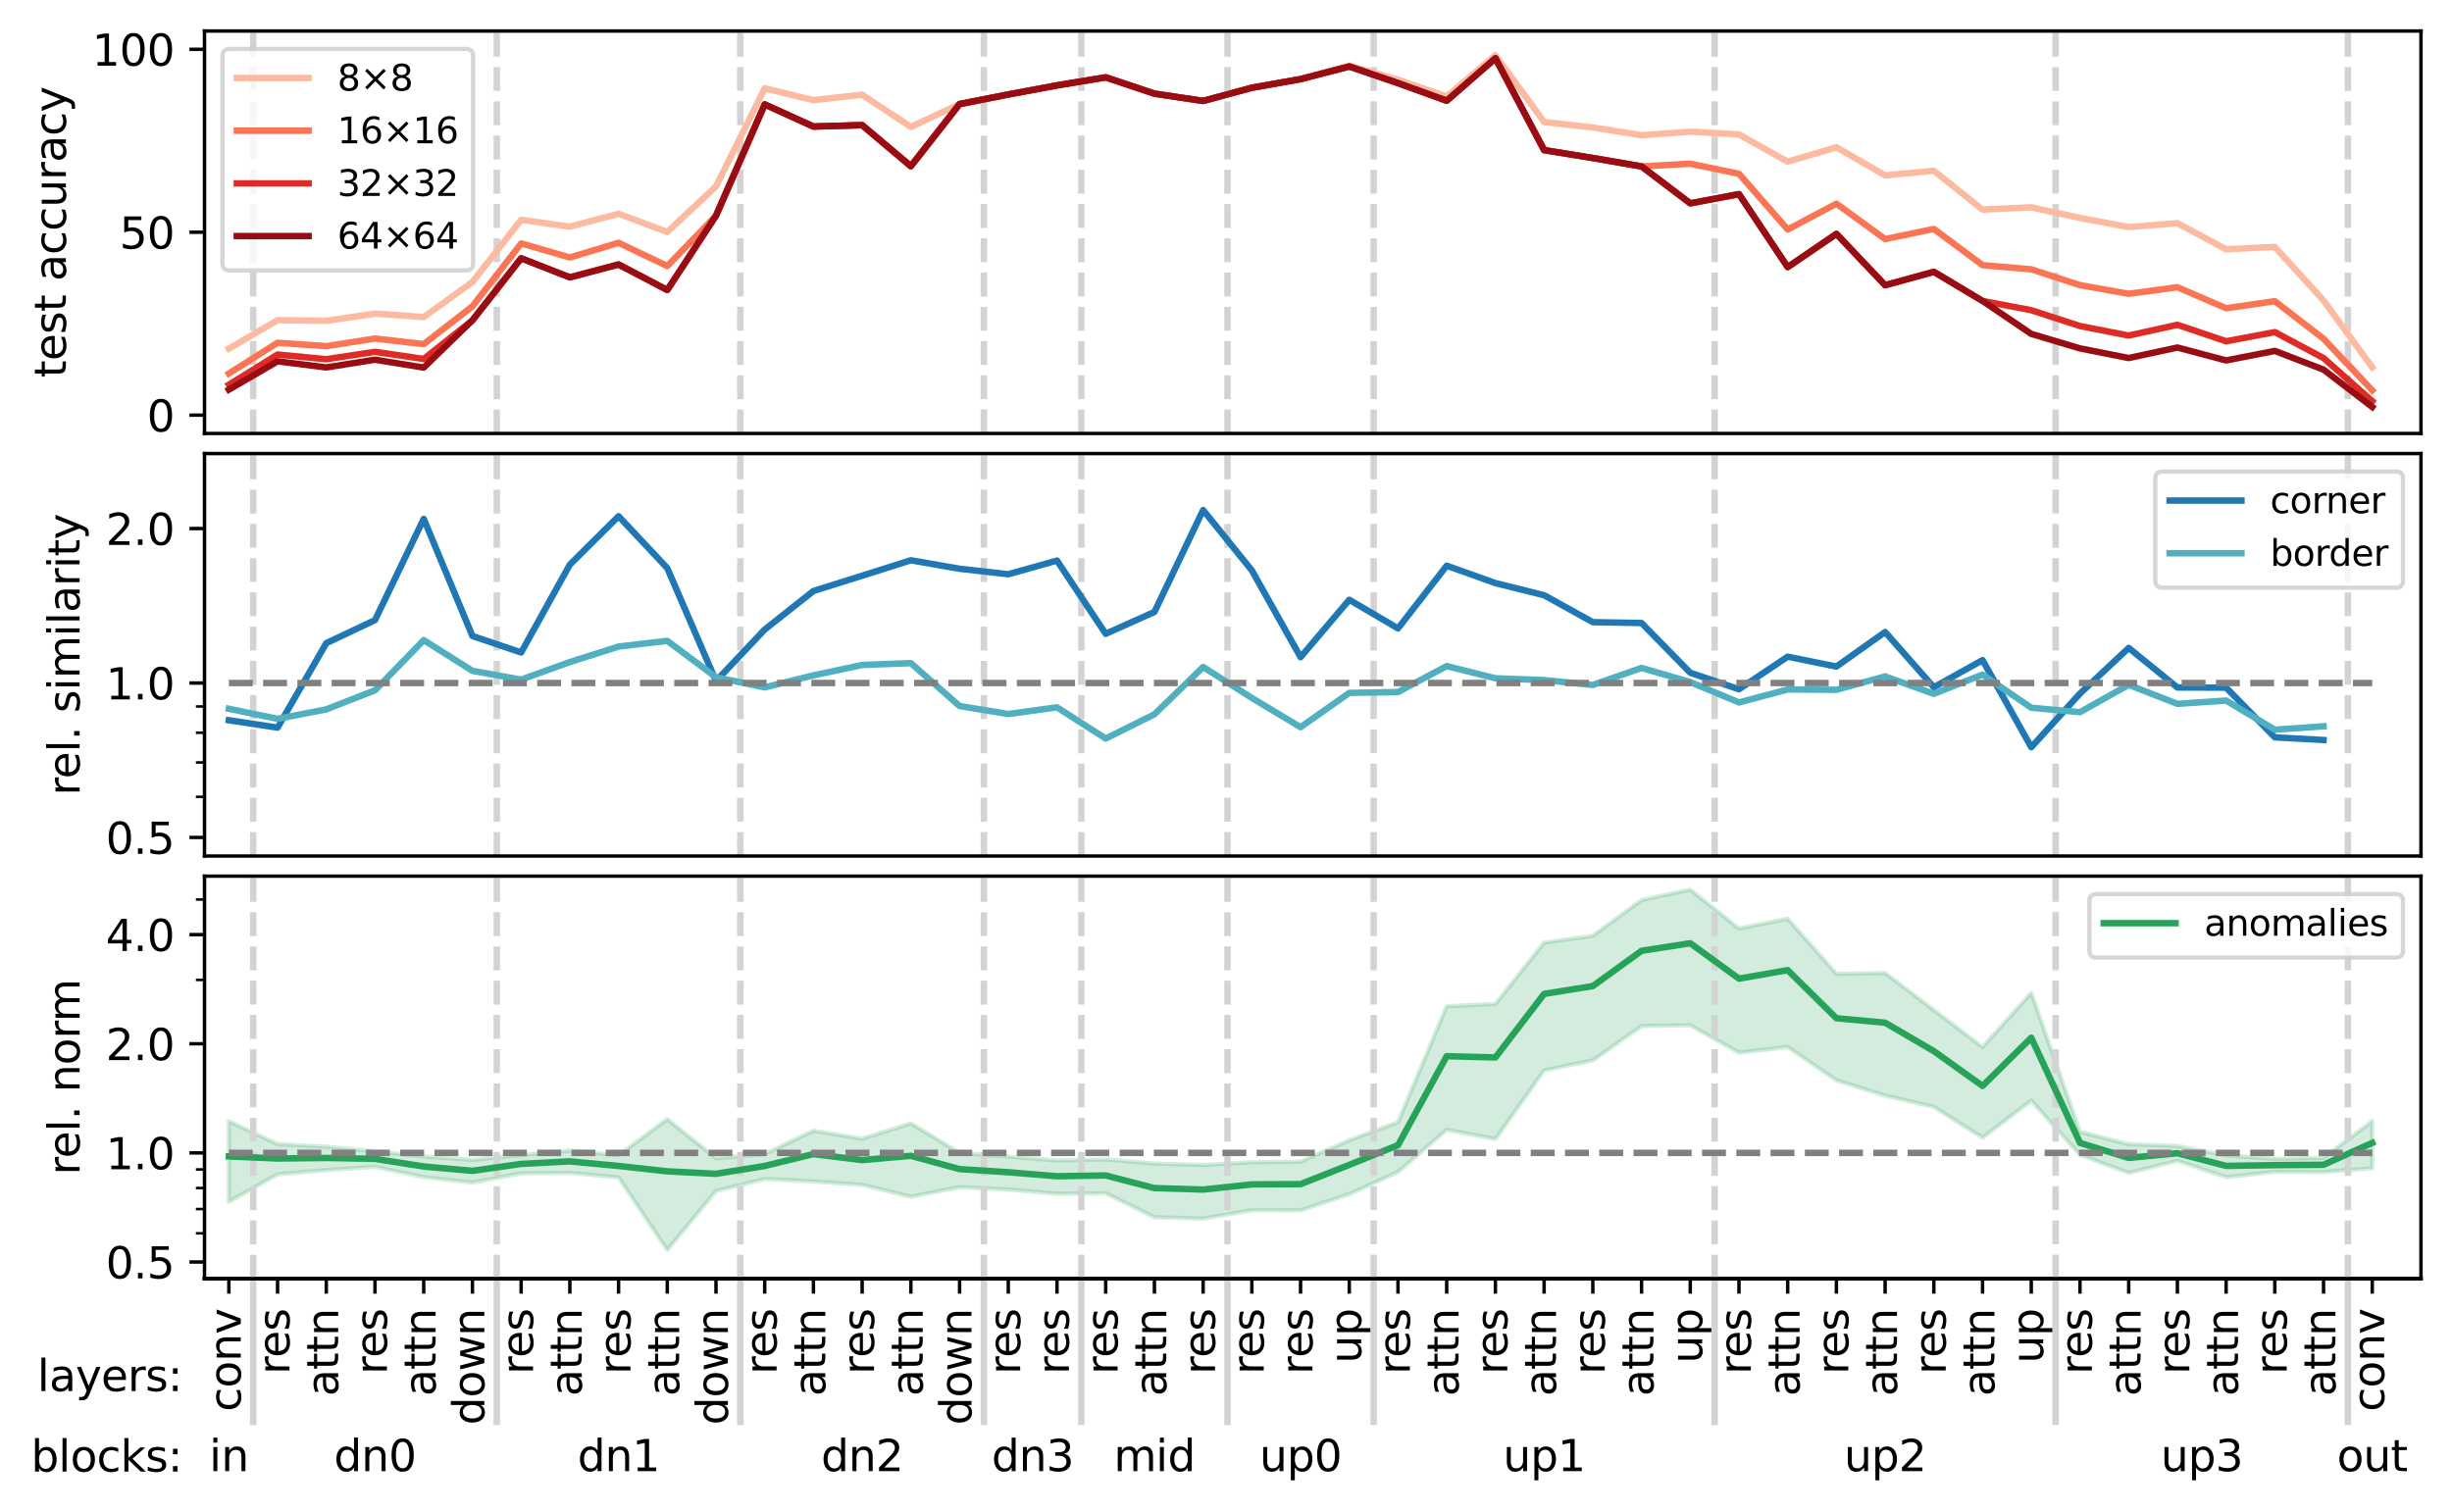 <?xml version="1.0" encoding="utf-8" standalone="no"?>
<!DOCTYPE svg PUBLIC "-//W3C//DTD SVG 1.1//EN"
  "http://www.w3.org/Graphics/SVG/1.1/DTD/svg11.dtd">
<svg xmlns:xlink="http://www.w3.org/1999/xlink" width="568.986pt" height="350.848pt" viewBox="0 0 568.986 350.848" xmlns="http://www.w3.org/2000/svg" version="1.1">
 <defs>
  <style type="text/css">*{stroke-linejoin: round; stroke-linecap: butt}</style>
 </defs>
 <g id="figure_1">
  <g id="patch_1">
   <path d="M 0 350.848 
L 568.986 350.848 
L 568.986 0 
L 0 0 
z
" style="fill: #ffffff"/>
  </g>
  <g id="axes_1">
   <g id="patch_2">
    <path d="M 47.456 100.611 
L 561.786 100.611 
L 561.786 7.2 
L 47.456 7.2 
z
" style="fill: #ffffff"/>
   </g>
   <g id="matplotlib.axis_1"/>
   <g id="matplotlib.axis_2">
    <g id="ytick_1">
     <g id="line2d_1">
      <defs>
       <path id="me5179b328b" d="M 0 0 
L -3.5 0 
" style="stroke: #000000; stroke-width: 0.8"/>
      </defs>
      <g>
       <use xlink:href="#me5179b328b" x="47.456" y="96.365" style="stroke: #000000; stroke-width: 0.8"/>
      </g>
     </g>
     <g id="text_1">
      <!-- 0 -->
      <g transform="translate(34.093 100.164) scale(0.1 -0.1)">
       <defs>
        <path id="DejaVuSans-30" d="M 2034 4250 
Q 1547 4250 1301 3770 
Q 1056 3291 1056 2328 
Q 1056 1369 1301 889 
Q 1547 409 2034 409 
Q 2525 409 2770 889 
Q 3016 1369 3016 2328 
Q 3016 3291 2770 3770 
Q 2525 4250 2034 4250 
z
M 2034 4750 
Q 2819 4750 3233 4129 
Q 3647 3509 3647 2328 
Q 3647 1150 3233 529 
Q 2819 -91 2034 -91 
Q 1250 -91 836 529 
Q 422 1150 422 2328 
Q 422 3509 836 4129 
Q 1250 4750 2034 4750 
z
" transform="scale(0.016)"/>
       </defs>
       <use xlink:href="#DejaVuSans-30"/>
      </g>
     </g>
    </g>
    <g id="ytick_2">
     <g id="line2d_2">
      <g>
       <use xlink:href="#me5179b328b" x="47.456" y="53.905" style="stroke: #000000; stroke-width: 0.8"/>
      </g>
     </g>
     <g id="text_2">
      <!-- 50 -->
      <g transform="translate(27.731 57.705) scale(0.1 -0.1)">
       <defs>
        <path id="DejaVuSans-35" d="M 691 4666 
L 3169 4666 
L 3169 4134 
L 1269 4134 
L 1269 2991 
Q 1406 3038 1543 3061 
Q 1681 3084 1819 3084 
Q 2600 3084 3056 2656 
Q 3513 2228 3513 1497 
Q 3513 744 3044 326 
Q 2575 -91 1722 -91 
Q 1428 -91 1123 -41 
Q 819 9 494 109 
L 494 744 
Q 775 591 1075 516 
Q 1375 441 1709 441 
Q 2250 441 2565 725 
Q 2881 1009 2881 1497 
Q 2881 1984 2565 2268 
Q 2250 2553 1709 2553 
Q 1456 2553 1204 2497 
Q 953 2441 691 2322 
L 691 4666 
z
" transform="scale(0.016)"/>
       </defs>
       <use xlink:href="#DejaVuSans-35"/>
       <use xlink:href="#DejaVuSans-30" x="63.623"/>
      </g>
     </g>
    </g>
    <g id="ytick_3">
     <g id="line2d_3">
      <g>
       <use xlink:href="#me5179b328b" x="47.456" y="11.446" style="stroke: #000000; stroke-width: 0.8"/>
      </g>
     </g>
     <g id="text_3">
      <!-- 100 -->
      <g transform="translate(21.368 15.245) scale(0.1 -0.1)">
       <defs>
        <path id="DejaVuSans-31" d="M 794 531 
L 1825 531 
L 1825 4091 
L 703 3866 
L 703 4441 
L 1819 4666 
L 2450 4666 
L 2450 531 
L 3481 531 
L 3481 0 
L 794 0 
L 794 531 
z
" transform="scale(0.016)"/>
       </defs>
       <use xlink:href="#DejaVuSans-31"/>
       <use xlink:href="#DejaVuSans-30" x="63.623"/>
       <use xlink:href="#DejaVuSans-30" x="127.246"/>
      </g>
     </g>
    </g>
    <g id="text_4">
     <!-- test accuracy -->
     <g transform="translate(15.289 87.655) rotate(-90) scale(0.1 -0.1)">
      <defs>
       <path id="DejaVuSans-74" d="M 1172 4494 
L 1172 3500 
L 2356 3500 
L 2356 3053 
L 1172 3053 
L 1172 1153 
Q 1172 725 1289 603 
Q 1406 481 1766 481 
L 2356 481 
L 2356 0 
L 1766 0 
Q 1100 0 847 248 
Q 594 497 594 1153 
L 594 3053 
L 172 3053 
L 172 3500 
L 594 3500 
L 594 4494 
L 1172 4494 
z
" transform="scale(0.016)"/>
       <path id="DejaVuSans-65" d="M 3597 1894 
L 3597 1613 
L 953 1613 
Q 991 1019 1311 708 
Q 1631 397 2203 397 
Q 2534 397 2845 478 
Q 3156 559 3463 722 
L 3463 178 
Q 3153 47 2828 -22 
Q 2503 -91 2169 -91 
Q 1331 -91 842 396 
Q 353 884 353 1716 
Q 353 2575 817 3079 
Q 1281 3584 2069 3584 
Q 2775 3584 3186 3129 
Q 3597 2675 3597 1894 
z
M 3022 2063 
Q 3016 2534 2758 2815 
Q 2500 3097 2075 3097 
Q 1594 3097 1305 2825 
Q 1016 2553 972 2059 
L 3022 2063 
z
" transform="scale(0.016)"/>
       <path id="DejaVuSans-73" d="M 2834 3397 
L 2834 2853 
Q 2591 2978 2328 3040 
Q 2066 3103 1784 3103 
Q 1356 3103 1142 2972 
Q 928 2841 928 2578 
Q 928 2378 1081 2264 
Q 1234 2150 1697 2047 
L 1894 2003 
Q 2506 1872 2764 1633 
Q 3022 1394 3022 966 
Q 3022 478 2636 193 
Q 2250 -91 1575 -91 
Q 1294 -91 989 -36 
Q 684 19 347 128 
L 347 722 
Q 666 556 975 473 
Q 1284 391 1588 391 
Q 1994 391 2212 530 
Q 2431 669 2431 922 
Q 2431 1156 2273 1281 
Q 2116 1406 1581 1522 
L 1381 1569 
Q 847 1681 609 1914 
Q 372 2147 372 2553 
Q 372 3047 722 3315 
Q 1072 3584 1716 3584 
Q 2034 3584 2315 3537 
Q 2597 3491 2834 3397 
z
" transform="scale(0.016)"/>
       <path id="DejaVuSans-20" transform="scale(0.016)"/>
       <path id="DejaVuSans-61" d="M 2194 1759 
Q 1497 1759 1228 1600 
Q 959 1441 959 1056 
Q 959 750 1161 570 
Q 1363 391 1709 391 
Q 2188 391 2477 730 
Q 2766 1069 2766 1631 
L 2766 1759 
L 2194 1759 
z
M 3341 1997 
L 3341 0 
L 2766 0 
L 2766 531 
Q 2569 213 2275 61 
Q 1981 -91 1556 -91 
Q 1019 -91 701 211 
Q 384 513 384 1019 
Q 384 1609 779 1909 
Q 1175 2209 1959 2209 
L 2766 2209 
L 2766 2266 
Q 2766 2663 2505 2880 
Q 2244 3097 1772 3097 
Q 1472 3097 1187 3025 
Q 903 2953 641 2809 
L 641 3341 
Q 956 3463 1253 3523 
Q 1550 3584 1831 3584 
Q 2591 3584 2966 3190 
Q 3341 2797 3341 1997 
z
" transform="scale(0.016)"/>
       <path id="DejaVuSans-63" d="M 3122 3366 
L 3122 2828 
Q 2878 2963 2633 3030 
Q 2388 3097 2138 3097 
Q 1578 3097 1268 2742 
Q 959 2388 959 1747 
Q 959 1106 1268 751 
Q 1578 397 2138 397 
Q 2388 397 2633 464 
Q 2878 531 3122 666 
L 3122 134 
Q 2881 22 2623 -34 
Q 2366 -91 2075 -91 
Q 1284 -91 818 406 
Q 353 903 353 1747 
Q 353 2603 823 3093 
Q 1294 3584 2113 3584 
Q 2378 3584 2631 3529 
Q 2884 3475 3122 3366 
z
" transform="scale(0.016)"/>
       <path id="DejaVuSans-75" d="M 544 1381 
L 544 3500 
L 1119 3500 
L 1119 1403 
Q 1119 906 1312 657 
Q 1506 409 1894 409 
Q 2359 409 2629 706 
Q 2900 1003 2900 1516 
L 2900 3500 
L 3475 3500 
L 3475 0 
L 2900 0 
L 2900 538 
Q 2691 219 2414 64 
Q 2138 -91 1772 -91 
Q 1169 -91 856 284 
Q 544 659 544 1381 
z
M 1991 3584 
L 1991 3584 
z
" transform="scale(0.016)"/>
       <path id="DejaVuSans-72" d="M 2631 2963 
Q 2534 3019 2420 3045 
Q 2306 3072 2169 3072 
Q 1681 3072 1420 2755 
Q 1159 2438 1159 1844 
L 1159 0 
L 581 0 
L 581 3500 
L 1159 3500 
L 1159 2956 
Q 1341 3275 1631 3429 
Q 1922 3584 2338 3584 
Q 2397 3584 2469 3576 
Q 2541 3569 2628 3553 
L 2631 2963 
z
" transform="scale(0.016)"/>
       <path id="DejaVuSans-79" d="M 2059 -325 
Q 1816 -950 1584 -1140 
Q 1353 -1331 966 -1331 
L 506 -1331 
L 506 -850 
L 844 -850 
Q 1081 -850 1212 -737 
Q 1344 -625 1503 -206 
L 1606 56 
L 191 3500 
L 800 3500 
L 1894 763 
L 2988 3500 
L 3597 3500 
L 2059 -325 
z
" transform="scale(0.016)"/>
      </defs>
      <use xlink:href="#DejaVuSans-74"/>
      <use xlink:href="#DejaVuSans-65" x="39.209"/>
      <use xlink:href="#DejaVuSans-73" x="100.732"/>
      <use xlink:href="#DejaVuSans-74" x="152.832"/>
      <use xlink:href="#DejaVuSans-20" x="192.041"/>
      <use xlink:href="#DejaVuSans-61" x="223.828"/>
      <use xlink:href="#DejaVuSans-63" x="285.107"/>
      <use xlink:href="#DejaVuSans-63" x="340.088"/>
      <use xlink:href="#DejaVuSans-75" x="395.068"/>
      <use xlink:href="#DejaVuSans-72" x="458.447"/>
      <use xlink:href="#DejaVuSans-61" x="499.561"/>
      <use xlink:href="#DejaVuSans-63" x="560.84"/>
      <use xlink:href="#DejaVuSans-79" x="615.82"/>
     </g>
    </g>
   </g>
   <g id="line2d_4">
    <path d="M 58.76 100.611 
L 58.76 7.2 
" clip-path="url(#pd19080f006)" style="fill: none; stroke-dasharray: 5.55,2.4; stroke-dashoffset: 0; stroke: #d3d3d3; stroke-width: 1.5"/>
   </g>
   <g id="line2d_5">
    <path d="M 115.28 100.611 
L 115.28 7.2 
" clip-path="url(#pd19080f006)" style="fill: none; stroke-dasharray: 5.55,2.4; stroke-dashoffset: 0; stroke: #d3d3d3; stroke-width: 1.5"/>
   </g>
   <g id="line2d_6">
    <path d="M 171.799 100.611 
L 171.799 7.2 
" clip-path="url(#pd19080f006)" style="fill: none; stroke-dasharray: 5.55,2.4; stroke-dashoffset: 0; stroke: #d3d3d3; stroke-width: 1.5"/>
   </g>
   <g id="line2d_7">
    <path d="M 228.319 100.611 
L 228.319 7.2 
" clip-path="url(#pd19080f006)" style="fill: none; stroke-dasharray: 5.55,2.4; stroke-dashoffset: 0; stroke: #d3d3d3; stroke-width: 1.5"/>
   </g>
   <g id="line2d_8">
    <path d="M 250.927 100.611 
L 250.927 7.2 
" clip-path="url(#pd19080f006)" style="fill: none; stroke-dasharray: 5.55,2.4; stroke-dashoffset: 0; stroke: #d3d3d3; stroke-width: 1.5"/>
   </g>
   <g id="line2d_9">
    <path d="M 284.839 100.611 
L 284.839 7.2 
" clip-path="url(#pd19080f006)" style="fill: none; stroke-dasharray: 5.55,2.4; stroke-dashoffset: 0; stroke: #d3d3d3; stroke-width: 1.5"/>
   </g>
   <g id="line2d_10">
    <path d="M 318.751 100.611 
L 318.751 7.2 
" clip-path="url(#pd19080f006)" style="fill: none; stroke-dasharray: 5.55,2.4; stroke-dashoffset: 0; stroke: #d3d3d3; stroke-width: 1.5"/>
   </g>
   <g id="line2d_11">
    <path d="M 397.878 100.611 
L 397.878 7.2 
" clip-path="url(#pd19080f006)" style="fill: none; stroke-dasharray: 5.55,2.4; stroke-dashoffset: 0; stroke: #d3d3d3; stroke-width: 1.5"/>
   </g>
   <g id="line2d_12">
    <path d="M 477.006 100.611 
L 477.006 7.2 
" clip-path="url(#pd19080f006)" style="fill: none; stroke-dasharray: 5.55,2.4; stroke-dashoffset: 0; stroke: #d3d3d3; stroke-width: 1.5"/>
   </g>
   <g id="line2d_13">
    <path d="M 544.83 100.611 
L 544.83 7.2 
" clip-path="url(#pd19080f006)" style="fill: none; stroke-dasharray: 5.55,2.4; stroke-dashoffset: 0; stroke: #d3d3d3; stroke-width: 1.5"/>
   </g>
   <g id="line2d_14">
    <path d="M 53.108 80.92 
L 64.412 74.312 
L 75.716 74.452 
L 87.02 72.799 
L 98.324 73.593 
L 109.628 65.454 
L 120.932 51.027 
L 132.235 52.615 
L 143.539 49.611 
L 154.843 53.84 
L 166.147 43.251 
L 177.451 20.508 
L 188.755 23.242 
L 200.059 21.983 
L 211.363 29.466 
L 222.667 24.157 
L 233.971 21.928 
L 245.275 19.818 
L 256.579 17.954 
L 267.883 21.736 
L 279.187 23.428 
L 290.491 20.369 
L 301.795 18.366 
L 313.099 15.251 
L 324.403 18.487 
L 335.707 22.383 
L 347.011 12.826 
L 358.315 28.322 
L 369.619 29.582 
L 380.923 31.384 
L 392.226 30.566 
L 403.53 31.203 
L 414.834 37.526 
L 426.138 34.179 
L 437.442 40.702 
L 448.746 39.632 
L 460.05 48.647 
L 471.354 48.115 
L 482.658 50.582 
L 493.962 52.704 
L 505.266 51.807 
L 516.57 57.859 
L 527.874 57.314 
L 539.178 69.744 
L 550.482 85.275 
" clip-path="url(#pd19080f006)" style="fill: none; stroke: #fcbba1; stroke-width: 1.5; stroke-linecap: square"/>
   </g>
   <g id="line2d_15">
    <path d="M 53.108 86.685 
L 64.412 79.559 
L 75.716 80.347 
L 87.02 78.579 
L 98.324 79.877 
L 109.628 71.089 
L 120.932 56.502 
L 132.235 59.767 
L 143.539 56.356 
L 154.843 61.749 
L 166.147 50.059 
L 177.451 24.237 
L 188.755 29.373 
L 200.059 29.042 
L 211.363 38.577 
L 222.667 24.157 
L 233.971 21.928 
L 245.275 19.818 
L 256.579 17.954 
L 267.883 21.736 
L 279.187 23.428 
L 290.491 20.369 
L 301.795 18.366 
L 313.099 15.428 
L 324.403 19.289 
L 335.707 23.379 
L 347.011 13.524 
L 358.315 34.84 
L 369.619 36.68 
L 380.923 38.63 
L 392.226 37.994 
L 403.53 40.345 
L 414.834 53.268 
L 426.138 47.271 
L 437.442 55.493 
L 448.746 53.138 
L 460.05 61.55 
L 471.354 62.512 
L 482.658 66.182 
L 493.962 68.196 
L 505.266 66.664 
L 516.57 71.545 
L 527.874 69.908 
L 539.178 78.625 
L 550.482 90.614 
" clip-path="url(#pd19080f006)" style="fill: none; stroke: #fb7555; stroke-width: 1.5; stroke-linecap: square"/>
   </g>
   <g id="line2d_16">
    <path d="M 53.108 89.293 
L 64.412 82.291 
L 75.716 83.377 
L 87.02 81.663 
L 98.324 83.316 
L 109.628 74.344 
L 120.932 59.953 
L 132.235 64.379 
L 143.539 61.389 
L 154.843 67.311 
L 166.147 50.059 
L 177.451 24.237 
L 188.755 29.373 
L 200.059 29.042 
L 211.363 38.577 
L 222.667 24.157 
L 233.971 21.928 
L 245.275 19.818 
L 256.579 17.954 
L 267.883 21.736 
L 279.187 23.428 
L 290.491 20.369 
L 301.795 18.366 
L 313.099 15.428 
L 324.403 19.289 
L 335.707 23.379 
L 347.011 13.524 
L 358.315 34.84 
L 369.619 36.68 
L 380.923 38.63 
L 392.226 47.19 
L 403.53 45.064 
L 414.834 61.999 
L 426.138 54.287 
L 437.442 66.203 
L 448.746 63.089 
L 460.05 69.855 
L 471.354 72.005 
L 482.658 75.675 
L 493.962 77.888 
L 505.266 75.388 
L 516.57 79.212 
L 527.874 77.086 
L 539.178 83.112 
L 550.482 93.112 
" clip-path="url(#pd19080f006)" style="fill: none; stroke: #de2b25; stroke-width: 1.5; stroke-linecap: square"/>
   </g>
   <g id="line2d_17">
    <path d="M 53.108 90.435 
L 64.412 83.869 
L 75.716 85.281 
L 87.02 83.489 
L 98.324 85.315 
L 109.628 74.344 
L 120.932 59.953 
L 132.235 64.379 
L 143.539 61.389 
L 154.843 67.311 
L 166.147 50.059 
L 177.451 24.237 
L 188.755 29.373 
L 200.059 29.042 
L 211.363 38.577 
L 222.667 24.157 
L 233.971 21.928 
L 245.275 19.818 
L 256.579 17.954 
L 267.883 21.736 
L 279.187 23.428 
L 290.491 20.369 
L 301.795 18.366 
L 313.099 15.428 
L 324.403 19.289 
L 335.707 23.379 
L 347.011 13.524 
L 358.315 34.84 
L 369.619 36.68 
L 380.923 38.63 
L 392.226 47.19 
L 403.53 45.064 
L 414.834 61.999 
L 426.138 54.287 
L 437.442 66.203 
L 448.746 63.089 
L 460.05 69.855 
L 471.354 77.504 
L 482.658 80.865 
L 493.962 83.103 
L 505.266 80.662 
L 516.57 83.659 
L 527.874 81.45 
L 539.178 85.795 
L 550.482 94.47 
" clip-path="url(#pd19080f006)" style="fill: none; stroke: #980c13; stroke-width: 1.5; stroke-linecap: square"/>
   </g>
   <g id="patch_3">
    <path d="M 47.456 100.611 
L 47.456 7.2 
" style="fill: none; stroke: #000000; stroke-width: 0.8; stroke-linejoin: miter; stroke-linecap: square"/>
   </g>
   <g id="patch_4">
    <path d="M 561.786 100.611 
L 561.786 7.2 
" style="fill: none; stroke: #000000; stroke-width: 0.8; stroke-linejoin: miter; stroke-linecap: square"/>
   </g>
   <g id="patch_5">
    <path d="M 47.456 100.611 
L 561.786 100.611 
" style="fill: none; stroke: #000000; stroke-width: 0.8; stroke-linejoin: miter; stroke-linecap: square"/>
   </g>
   <g id="patch_6">
    <path d="M 47.456 7.2 
L 561.786 7.2 
" style="fill: none; stroke: #000000; stroke-width: 0.8; stroke-linejoin: miter; stroke-linecap: square"/>
   </g>
   <g id="legend_1">
    <g id="patch_7">
     <path d="M 53.287 62.772 
L 108.123 62.772 
Q 109.789 62.772 109.789 61.106 
L 109.789 13.031 
Q 109.789 11.365 108.123 11.365 
L 53.287 11.365 
Q 51.621 11.365 51.621 13.031 
L 51.621 61.106 
Q 51.621 62.772 53.287 62.772 
z
" style="fill: #ffffff; opacity: 0.8; stroke: #cccccc; stroke-linejoin: miter"/>
    </g>
    <g id="line2d_18">
     <path d="M 54.953 18.111 
L 63.283 18.111 
L 71.613 18.111 
" style="fill: none; stroke: #fcbba1; stroke-width: 1.5; stroke-linecap: square"/>
    </g>
    <g id="text_5">
     <!-- 8×8 -->
     <g transform="translate(78.277 21.026) scale(0.083 -0.083)">
      <defs>
       <path id="DejaVuSans-38" d="M 2034 2216 
Q 1584 2216 1326 1975 
Q 1069 1734 1069 1313 
Q 1069 891 1326 650 
Q 1584 409 2034 409 
Q 2484 409 2743 651 
Q 3003 894 3003 1313 
Q 3003 1734 2745 1975 
Q 2488 2216 2034 2216 
z
M 1403 2484 
Q 997 2584 770 2862 
Q 544 3141 544 3541 
Q 544 4100 942 4425 
Q 1341 4750 2034 4750 
Q 2731 4750 3128 4425 
Q 3525 4100 3525 3541 
Q 3525 3141 3298 2862 
Q 3072 2584 2669 2484 
Q 3125 2378 3379 2068 
Q 3634 1759 3634 1313 
Q 3634 634 3220 271 
Q 2806 -91 2034 -91 
Q 1263 -91 848 271 
Q 434 634 434 1313 
Q 434 1759 690 2068 
Q 947 2378 1403 2484 
z
M 1172 3481 
Q 1172 3119 1398 2916 
Q 1625 2713 2034 2713 
Q 2441 2713 2670 2916 
Q 2900 3119 2900 3481 
Q 2900 3844 2670 4047 
Q 2441 4250 2034 4250 
Q 1625 4250 1398 4047 
Q 1172 3844 1172 3481 
z
" transform="scale(0.016)"/>
       <path id="DejaVuSans-d7" d="M 4488 3438 
L 3059 2003 
L 4488 575 
L 4116 197 
L 2681 1631 
L 1247 197 
L 878 575 
L 2303 2003 
L 878 3438 
L 1247 3816 
L 2681 2381 
L 4116 3816 
L 4488 3438 
z
" transform="scale(0.016)"/>
      </defs>
      <use xlink:href="#DejaVuSans-38"/>
      <use xlink:href="#DejaVuSans-d7" x="63.623"/>
      <use xlink:href="#DejaVuSans-38" x="147.412"/>
     </g>
    </g>
    <g id="line2d_19">
     <path d="M 54.953 30.338 
L 63.283 30.338 
L 71.613 30.338 
" style="fill: none; stroke: #fb7555; stroke-width: 1.5; stroke-linecap: square"/>
    </g>
    <g id="text_6">
     <!-- 16×16 -->
     <g transform="translate(78.277 33.253) scale(0.083 -0.083)">
      <defs>
       <path id="DejaVuSans-36" d="M 2113 2584 
Q 1688 2584 1439 2293 
Q 1191 2003 1191 1497 
Q 1191 994 1439 701 
Q 1688 409 2113 409 
Q 2538 409 2786 701 
Q 3034 994 3034 1497 
Q 3034 2003 2786 2293 
Q 2538 2584 2113 2584 
z
M 3366 4563 
L 3366 3988 
Q 3128 4100 2886 4159 
Q 2644 4219 2406 4219 
Q 1781 4219 1451 3797 
Q 1122 3375 1075 2522 
Q 1259 2794 1537 2939 
Q 1816 3084 2150 3084 
Q 2853 3084 3261 2657 
Q 3669 2231 3669 1497 
Q 3669 778 3244 343 
Q 2819 -91 2113 -91 
Q 1303 -91 875 529 
Q 447 1150 447 2328 
Q 447 3434 972 4092 
Q 1497 4750 2381 4750 
Q 2619 4750 2861 4703 
Q 3103 4656 3366 4563 
z
" transform="scale(0.016)"/>
      </defs>
      <use xlink:href="#DejaVuSans-31"/>
      <use xlink:href="#DejaVuSans-36" x="63.623"/>
      <use xlink:href="#DejaVuSans-d7" x="127.246"/>
      <use xlink:href="#DejaVuSans-31" x="211.035"/>
      <use xlink:href="#DejaVuSans-36" x="274.658"/>
     </g>
    </g>
    <g id="line2d_20">
     <path d="M 54.953 42.565 
L 63.283 42.565 
L 71.613 42.565 
" style="fill: none; stroke: #de2b25; stroke-width: 1.5; stroke-linecap: square"/>
    </g>
    <g id="text_7">
     <!-- 32×32 -->
     <g transform="translate(78.277 45.48) scale(0.083 -0.083)">
      <defs>
       <path id="DejaVuSans-33" d="M 2597 2516 
Q 3050 2419 3304 2112 
Q 3559 1806 3559 1356 
Q 3559 666 3084 287 
Q 2609 -91 1734 -91 
Q 1441 -91 1130 -33 
Q 819 25 488 141 
L 488 750 
Q 750 597 1062 519 
Q 1375 441 1716 441 
Q 2309 441 2620 675 
Q 2931 909 2931 1356 
Q 2931 1769 2642 2001 
Q 2353 2234 1838 2234 
L 1294 2234 
L 1294 2753 
L 1863 2753 
Q 2328 2753 2575 2939 
Q 2822 3125 2822 3475 
Q 2822 3834 2567 4026 
Q 2313 4219 1838 4219 
Q 1578 4219 1281 4162 
Q 984 4106 628 3988 
L 628 4550 
Q 988 4650 1302 4700 
Q 1616 4750 1894 4750 
Q 2613 4750 3031 4423 
Q 3450 4097 3450 3541 
Q 3450 3153 3228 2886 
Q 3006 2619 2597 2516 
z
" transform="scale(0.016)"/>
       <path id="DejaVuSans-32" d="M 1228 531 
L 3431 531 
L 3431 0 
L 469 0 
L 469 531 
Q 828 903 1448 1529 
Q 2069 2156 2228 2338 
Q 2531 2678 2651 2914 
Q 2772 3150 2772 3378 
Q 2772 3750 2511 3984 
Q 2250 4219 1831 4219 
Q 1534 4219 1204 4116 
Q 875 4013 500 3803 
L 500 4441 
Q 881 4594 1212 4672 
Q 1544 4750 1819 4750 
Q 2544 4750 2975 4387 
Q 3406 4025 3406 3419 
Q 3406 3131 3298 2873 
Q 3191 2616 2906 2266 
Q 2828 2175 2409 1742 
Q 1991 1309 1228 531 
z
" transform="scale(0.016)"/>
      </defs>
      <use xlink:href="#DejaVuSans-33"/>
      <use xlink:href="#DejaVuSans-32" x="63.623"/>
      <use xlink:href="#DejaVuSans-d7" x="127.246"/>
      <use xlink:href="#DejaVuSans-33" x="211.035"/>
      <use xlink:href="#DejaVuSans-32" x="274.658"/>
     </g>
    </g>
    <g id="line2d_21">
     <path d="M 54.953 54.792 
L 63.283 54.792 
L 71.613 54.792 
" style="fill: none; stroke: #980c13; stroke-width: 1.5; stroke-linecap: square"/>
    </g>
    <g id="text_8">
     <!-- 64×64 -->
     <g transform="translate(78.277 57.707) scale(0.083 -0.083)">
      <defs>
       <path id="DejaVuSans-34" d="M 2419 4116 
L 825 1625 
L 2419 1625 
L 2419 4116 
z
M 2253 4666 
L 3047 4666 
L 3047 1625 
L 3713 1625 
L 3713 1100 
L 3047 1100 
L 3047 0 
L 2419 0 
L 2419 1100 
L 313 1100 
L 313 1709 
L 2253 4666 
z
" transform="scale(0.016)"/>
      </defs>
      <use xlink:href="#DejaVuSans-36"/>
      <use xlink:href="#DejaVuSans-34" x="63.623"/>
      <use xlink:href="#DejaVuSans-d7" x="127.246"/>
      <use xlink:href="#DejaVuSans-36" x="211.035"/>
      <use xlink:href="#DejaVuSans-34" x="274.658"/>
     </g>
    </g>
   </g>
  </g>
  <g id="axes_2">
   <g id="patch_8">
    <path d="M 47.456 198.692 
L 561.786 198.692 
L 561.786 105.281 
L 47.456 105.281 
z
" style="fill: #ffffff"/>
   </g>
   <g id="matplotlib.axis_3"/>
   <g id="matplotlib.axis_4">
    <g id="ytick_4">
     <g id="line2d_22">
      <g>
       <use xlink:href="#me5179b328b" x="47.456" y="194.38" style="stroke: #000000; stroke-width: 0.8"/>
      </g>
     </g>
     <g id="text_9">
      <!-- 0.5 -->
      <g transform="translate(24.553 198.179) scale(0.1 -0.1)">
       <defs>
        <path id="DejaVuSans-2e" d="M 684 794 
L 1344 794 
L 1344 0 
L 684 0 
L 684 794 
z
" transform="scale(0.016)"/>
       </defs>
       <use xlink:href="#DejaVuSans-30"/>
       <use xlink:href="#DejaVuSans-2e" x="63.623"/>
       <use xlink:href="#DejaVuSans-35" x="95.41"/>
      </g>
     </g>
    </g>
    <g id="ytick_5">
     <g id="line2d_23">
      <g>
       <use xlink:href="#me5179b328b" x="47.456" y="158.532" style="stroke: #000000; stroke-width: 0.8"/>
      </g>
     </g>
     <g id="text_10">
      <!-- 1.0 -->
      <g transform="translate(24.553 162.331) scale(0.1 -0.1)">
       <use xlink:href="#DejaVuSans-31"/>
       <use xlink:href="#DejaVuSans-2e" x="63.623"/>
       <use xlink:href="#DejaVuSans-30" x="95.41"/>
      </g>
     </g>
    </g>
    <g id="ytick_6">
     <g id="line2d_24">
      <g>
       <use xlink:href="#me5179b328b" x="47.456" y="122.683" style="stroke: #000000; stroke-width: 0.8"/>
      </g>
     </g>
     <g id="text_11">
      <!-- 2.0 -->
      <g transform="translate(24.553 126.482) scale(0.1 -0.1)">
       <use xlink:href="#DejaVuSans-32"/>
       <use xlink:href="#DejaVuSans-2e" x="63.623"/>
       <use xlink:href="#DejaVuSans-30" x="95.41"/>
      </g>
     </g>
    </g>
    <g id="ytick_7">
     <g id="line2d_25">
      <defs>
       <path id="m0aaf938fa8" d="M 0 0 
L -2 0 
" style="stroke: #000000; stroke-width: 0.6"/>
      </defs>
      <g>
       <use xlink:href="#m0aaf938fa8" x="47.456" y="184.951" style="stroke: #000000; stroke-width: 0.6"/>
      </g>
     </g>
    </g>
    <g id="ytick_8">
     <g id="line2d_26">
      <g>
       <use xlink:href="#m0aaf938fa8" x="47.456" y="176.978" style="stroke: #000000; stroke-width: 0.6"/>
      </g>
     </g>
    </g>
    <g id="ytick_9">
     <g id="line2d_27">
      <g>
       <use xlink:href="#m0aaf938fa8" x="47.456" y="170.072" style="stroke: #000000; stroke-width: 0.6"/>
      </g>
     </g>
    </g>
    <g id="ytick_10">
     <g id="line2d_28">
      <g>
       <use xlink:href="#m0aaf938fa8" x="47.456" y="163.981" style="stroke: #000000; stroke-width: 0.6"/>
      </g>
     </g>
    </g>
    <g id="text_12">
     <!-- rel. similarity -->
     <g transform="translate(18.473 184.644) rotate(-90) scale(0.1 -0.1)">
      <defs>
       <path id="DejaVuSans-6c" d="M 603 4863 
L 1178 4863 
L 1178 0 
L 603 0 
L 603 4863 
z
" transform="scale(0.016)"/>
       <path id="DejaVuSans-69" d="M 603 3500 
L 1178 3500 
L 1178 0 
L 603 0 
L 603 3500 
z
M 603 4863 
L 1178 4863 
L 1178 4134 
L 603 4134 
L 603 4863 
z
" transform="scale(0.016)"/>
       <path id="DejaVuSans-6d" d="M 3328 2828 
Q 3544 3216 3844 3400 
Q 4144 3584 4550 3584 
Q 5097 3584 5394 3201 
Q 5691 2819 5691 2113 
L 5691 0 
L 5113 0 
L 5113 2094 
Q 5113 2597 4934 2840 
Q 4756 3084 4391 3084 
Q 3944 3084 3684 2787 
Q 3425 2491 3425 1978 
L 3425 0 
L 2847 0 
L 2847 2094 
Q 2847 2600 2669 2842 
Q 2491 3084 2119 3084 
Q 1678 3084 1418 2786 
Q 1159 2488 1159 1978 
L 1159 0 
L 581 0 
L 581 3500 
L 1159 3500 
L 1159 2956 
Q 1356 3278 1631 3431 
Q 1906 3584 2284 3584 
Q 2666 3584 2933 3390 
Q 3200 3197 3328 2828 
z
" transform="scale(0.016)"/>
      </defs>
      <use xlink:href="#DejaVuSans-72"/>
      <use xlink:href="#DejaVuSans-65" x="38.863"/>
      <use xlink:href="#DejaVuSans-6c" x="100.387"/>
      <use xlink:href="#DejaVuSans-2e" x="128.17"/>
      <use xlink:href="#DejaVuSans-20" x="159.957"/>
      <use xlink:href="#DejaVuSans-73" x="191.744"/>
      <use xlink:href="#DejaVuSans-69" x="243.844"/>
      <use xlink:href="#DejaVuSans-6d" x="271.627"/>
      <use xlink:href="#DejaVuSans-69" x="369.039"/>
      <use xlink:href="#DejaVuSans-6c" x="396.822"/>
      <use xlink:href="#DejaVuSans-61" x="424.605"/>
      <use xlink:href="#DejaVuSans-72" x="485.885"/>
      <use xlink:href="#DejaVuSans-69" x="526.998"/>
      <use xlink:href="#DejaVuSans-74" x="554.781"/>
      <use xlink:href="#DejaVuSans-79" x="593.99"/>
     </g>
    </g>
   </g>
   <g id="line2d_29">
    <path d="M 58.76 198.692 
L 58.76 105.281 
" clip-path="url(#p501ab9a2bd)" style="fill: none; stroke-dasharray: 5.55,2.4; stroke-dashoffset: 0; stroke: #d3d3d3; stroke-width: 1.5"/>
   </g>
   <g id="line2d_30">
    <path d="M 115.28 198.692 
L 115.28 105.281 
" clip-path="url(#p501ab9a2bd)" style="fill: none; stroke-dasharray: 5.55,2.4; stroke-dashoffset: 0; stroke: #d3d3d3; stroke-width: 1.5"/>
   </g>
   <g id="line2d_31">
    <path d="M 171.799 198.692 
L 171.799 105.281 
" clip-path="url(#p501ab9a2bd)" style="fill: none; stroke-dasharray: 5.55,2.4; stroke-dashoffset: 0; stroke: #d3d3d3; stroke-width: 1.5"/>
   </g>
   <g id="line2d_32">
    <path d="M 228.319 198.692 
L 228.319 105.281 
" clip-path="url(#p501ab9a2bd)" style="fill: none; stroke-dasharray: 5.55,2.4; stroke-dashoffset: 0; stroke: #d3d3d3; stroke-width: 1.5"/>
   </g>
   <g id="line2d_33">
    <path d="M 250.927 198.692 
L 250.927 105.281 
" clip-path="url(#p501ab9a2bd)" style="fill: none; stroke-dasharray: 5.55,2.4; stroke-dashoffset: 0; stroke: #d3d3d3; stroke-width: 1.5"/>
   </g>
   <g id="line2d_34">
    <path d="M 284.839 198.692 
L 284.839 105.281 
" clip-path="url(#p501ab9a2bd)" style="fill: none; stroke-dasharray: 5.55,2.4; stroke-dashoffset: 0; stroke: #d3d3d3; stroke-width: 1.5"/>
   </g>
   <g id="line2d_35">
    <path d="M 318.751 198.692 
L 318.751 105.281 
" clip-path="url(#p501ab9a2bd)" style="fill: none; stroke-dasharray: 5.55,2.4; stroke-dashoffset: 0; stroke: #d3d3d3; stroke-width: 1.5"/>
   </g>
   <g id="line2d_36">
    <path d="M 397.878 198.692 
L 397.878 105.281 
" clip-path="url(#p501ab9a2bd)" style="fill: none; stroke-dasharray: 5.55,2.4; stroke-dashoffset: 0; stroke: #d3d3d3; stroke-width: 1.5"/>
   </g>
   <g id="line2d_37">
    <path d="M 477.006 198.692 
L 477.006 105.281 
" clip-path="url(#p501ab9a2bd)" style="fill: none; stroke-dasharray: 5.55,2.4; stroke-dashoffset: 0; stroke: #d3d3d3; stroke-width: 1.5"/>
   </g>
   <g id="line2d_38">
    <path d="M 544.83 198.692 
L 544.83 105.281 
" clip-path="url(#p501ab9a2bd)" style="fill: none; stroke-dasharray: 5.55,2.4; stroke-dashoffset: 0; stroke: #d3d3d3; stroke-width: 1.5"/>
   </g>
   <g id="line2d_39">
    <path d="M 53.108 167.177 
L 64.412 168.887 
L 75.716 149.283 
L 87.02 143.933 
L 98.324 120.427 
L 109.628 147.622 
L 120.932 151.444 
L 132.235 131.045 
L 143.539 119.825 
L 154.843 131.864 
L 166.147 158.068 
L 177.451 146.124 
L 188.755 137.179 
L 200.059 133.627 
L 211.363 130.046 
L 222.667 132.012 
L 233.971 133.285 
L 245.275 130.122 
L 256.579 147.116 
L 267.883 142.044 
L 279.187 118.388 
L 290.491 132.402 
L 301.795 152.535 
L 313.099 139.216 
L 324.403 145.859 
L 335.707 131.304 
L 347.011 135.342 
L 358.315 138.156 
L 369.619 144.411 
L 380.923 144.607 
L 392.226 156.154 
L 403.53 159.982 
L 414.834 152.42 
L 426.138 154.72 
L 437.442 146.698 
L 448.746 159.515 
L 460.05 153.222 
L 471.354 173.433 
L 482.658 160.981 
L 493.962 150.393 
L 505.266 159.571 
L 516.57 159.608 
L 527.874 171.144 
L 539.178 171.766 
" clip-path="url(#p501ab9a2bd)" style="fill: none; stroke: #1f77b4; stroke-width: 1.5; stroke-linecap: square"/>
   </g>
   <g id="line2d_40">
    <path d="M 53.108 164.512 
L 64.412 166.848 
L 75.716 164.652 
L 87.02 160.227 
L 98.324 148.578 
L 109.628 155.703 
L 120.932 157.749 
L 132.235 153.671 
L 143.539 150.072 
L 154.843 148.754 
L 166.147 157.191 
L 177.451 159.55 
L 188.755 156.756 
L 200.059 154.353 
L 211.363 153.917 
L 222.667 163.874 
L 233.971 165.733 
L 245.275 164.178 
L 256.579 171.427 
L 267.883 165.794 
L 279.187 154.817 
L 290.491 161.996 
L 301.795 168.783 
L 313.099 160.828 
L 324.403 160.632 
L 335.707 154.603 
L 347.011 157.442 
L 358.315 157.848 
L 369.619 158.988 
L 380.923 155.029 
L 392.226 158.32 
L 403.53 163.047 
L 414.834 160.034 
L 426.138 160.111 
L 437.442 157.001 
L 448.746 161.044 
L 460.05 156.575 
L 471.354 164.274 
L 482.658 165.297 
L 493.962 158.96 
L 505.266 163.372 
L 516.57 162.608 
L 527.874 169.367 
L 539.178 168.579 
" clip-path="url(#p501ab9a2bd)" style="fill: none; stroke: #50b0bf; stroke-width: 1.5; stroke-linecap: square"/>
   </g>
   <g id="line2d_41">
    <path d="M 53.108 158.532 
L 64.412 158.532 
L 75.716 158.532 
L 87.02 158.532 
L 98.324 158.532 
L 109.628 158.532 
L 120.932 158.532 
L 132.235 158.532 
L 143.539 158.532 
L 154.843 158.532 
L 166.147 158.532 
L 177.451 158.532 
L 188.755 158.532 
L 200.059 158.532 
L 211.363 158.532 
L 222.667 158.532 
L 233.971 158.532 
L 245.275 158.532 
L 256.579 158.532 
L 267.883 158.532 
L 279.187 158.532 
L 290.491 158.532 
L 301.795 158.532 
L 313.099 158.532 
L 324.403 158.532 
L 335.707 158.532 
L 347.011 158.532 
L 358.315 158.532 
L 369.619 158.532 
L 380.923 158.532 
L 392.226 158.532 
L 403.53 158.532 
L 414.834 158.532 
L 426.138 158.532 
L 437.442 158.532 
L 448.746 158.532 
L 460.05 158.532 
L 471.354 158.532 
L 482.658 158.532 
L 493.962 158.532 
L 505.266 158.532 
L 516.57 158.532 
L 527.874 158.532 
L 539.178 158.532 
L 550.482 158.532 
" clip-path="url(#p501ab9a2bd)" style="fill: none; stroke-dasharray: 5.55,2.4; stroke-dashoffset: 0; stroke: #808080; stroke-width: 1.5"/>
   </g>
   <g id="patch_9">
    <path d="M 47.456 198.692 
L 47.456 105.281 
" style="fill: none; stroke: #000000; stroke-width: 0.8; stroke-linejoin: miter; stroke-linecap: square"/>
   </g>
   <g id="patch_10">
    <path d="M 561.786 198.692 
L 561.786 105.281 
" style="fill: none; stroke: #000000; stroke-width: 0.8; stroke-linejoin: miter; stroke-linecap: square"/>
   </g>
   <g id="patch_11">
    <path d="M 47.456 198.692 
L 561.786 198.692 
" style="fill: none; stroke: #000000; stroke-width: 0.8; stroke-linejoin: miter; stroke-linecap: square"/>
   </g>
   <g id="patch_12">
    <path d="M 47.456 105.281 
L 561.786 105.281 
" style="fill: none; stroke: #000000; stroke-width: 0.8; stroke-linejoin: miter; stroke-linecap: square"/>
   </g>
   <g id="legend_2">
    <g id="patch_13">
     <path d="M 501.797 136.399 
L 555.955 136.399 
Q 557.621 136.399 557.621 134.733 
L 557.621 111.112 
Q 557.621 109.446 555.955 109.446 
L 501.797 109.446 
Q 500.131 109.446 500.131 111.112 
L 500.131 134.733 
Q 500.131 136.399 501.797 136.399 
z
" style="fill: #ffffff; opacity: 0.8; stroke: #cccccc; stroke-linejoin: miter"/>
    </g>
    <g id="line2d_42">
     <path d="M 503.463 116.192 
L 511.793 116.192 
L 520.123 116.192 
" style="fill: none; stroke: #1f77b4; stroke-width: 1.5; stroke-linecap: square"/>
    </g>
    <g id="text_13">
     <!-- corner -->
     <g transform="translate(526.787 119.108) scale(0.083 -0.083)">
      <defs>
       <path id="DejaVuSans-6f" d="M 1959 3097 
Q 1497 3097 1228 2736 
Q 959 2375 959 1747 
Q 959 1119 1226 758 
Q 1494 397 1959 397 
Q 2419 397 2687 759 
Q 2956 1122 2956 1747 
Q 2956 2369 2687 2733 
Q 2419 3097 1959 3097 
z
M 1959 3584 
Q 2709 3584 3137 3096 
Q 3566 2609 3566 1747 
Q 3566 888 3137 398 
Q 2709 -91 1959 -91 
Q 1206 -91 779 398 
Q 353 888 353 1747 
Q 353 2609 779 3096 
Q 1206 3584 1959 3584 
z
" transform="scale(0.016)"/>
       <path id="DejaVuSans-6e" d="M 3513 2113 
L 3513 0 
L 2938 0 
L 2938 2094 
Q 2938 2591 2744 2837 
Q 2550 3084 2163 3084 
Q 1697 3084 1428 2787 
Q 1159 2491 1159 1978 
L 1159 0 
L 581 0 
L 581 3500 
L 1159 3500 
L 1159 2956 
Q 1366 3272 1645 3428 
Q 1925 3584 2291 3584 
Q 2894 3584 3203 3211 
Q 3513 2838 3513 2113 
z
" transform="scale(0.016)"/>
      </defs>
      <use xlink:href="#DejaVuSans-63"/>
      <use xlink:href="#DejaVuSans-6f" x="54.98"/>
      <use xlink:href="#DejaVuSans-72" x="116.162"/>
      <use xlink:href="#DejaVuSans-6e" x="155.525"/>
      <use xlink:href="#DejaVuSans-65" x="218.904"/>
      <use xlink:href="#DejaVuSans-72" x="280.428"/>
     </g>
    </g>
    <g id="line2d_43">
     <path d="M 503.463 128.419 
L 511.793 128.419 
L 520.123 128.419 
" style="fill: none; stroke: #50b0bf; stroke-width: 1.5; stroke-linecap: square"/>
    </g>
    <g id="text_14">
     <!-- border -->
     <g transform="translate(526.787 131.335) scale(0.083 -0.083)">
      <defs>
       <path id="DejaVuSans-62" d="M 3116 1747 
Q 3116 2381 2855 2742 
Q 2594 3103 2138 3103 
Q 1681 3103 1420 2742 
Q 1159 2381 1159 1747 
Q 1159 1113 1420 752 
Q 1681 391 2138 391 
Q 2594 391 2855 752 
Q 3116 1113 3116 1747 
z
M 1159 2969 
Q 1341 3281 1617 3432 
Q 1894 3584 2278 3584 
Q 2916 3584 3314 3078 
Q 3713 2572 3713 1747 
Q 3713 922 3314 415 
Q 2916 -91 2278 -91 
Q 1894 -91 1617 61 
Q 1341 213 1159 525 
L 1159 0 
L 581 0 
L 581 4863 
L 1159 4863 
L 1159 2969 
z
" transform="scale(0.016)"/>
       <path id="DejaVuSans-64" d="M 2906 2969 
L 2906 4863 
L 3481 4863 
L 3481 0 
L 2906 0 
L 2906 525 
Q 2725 213 2448 61 
Q 2172 -91 1784 -91 
Q 1150 -91 751 415 
Q 353 922 353 1747 
Q 353 2572 751 3078 
Q 1150 3584 1784 3584 
Q 2172 3584 2448 3432 
Q 2725 3281 2906 2969 
z
M 947 1747 
Q 947 1113 1208 752 
Q 1469 391 1925 391 
Q 2381 391 2643 752 
Q 2906 1113 2906 1747 
Q 2906 2381 2643 2742 
Q 2381 3103 1925 3103 
Q 1469 3103 1208 2742 
Q 947 2381 947 1747 
z
" transform="scale(0.016)"/>
      </defs>
      <use xlink:href="#DejaVuSans-62"/>
      <use xlink:href="#DejaVuSans-6f" x="63.477"/>
      <use xlink:href="#DejaVuSans-72" x="124.658"/>
      <use xlink:href="#DejaVuSans-64" x="164.021"/>
      <use xlink:href="#DejaVuSans-65" x="227.498"/>
      <use xlink:href="#DejaVuSans-72" x="289.021"/>
     </g>
    </g>
   </g>
  </g>
  <g id="axes_3">
   <g id="patch_14">
    <path d="M 47.456 296.774 
L 561.786 296.774 
L 561.786 203.363 
L 47.456 203.363 
z
" style="fill: #ffffff"/>
   </g>
   <g id="axes_4">
    <g id="patch_15">
     <path d="M 47.456 296.774 
L 561.786 296.774 
L 561.786 296.774 
L 47.456 296.774 
z
" style="fill: #ffffff"/>
    </g>
    <g id="matplotlib.axis_5">
     <g id="xtick_1">
      <g id="line2d_44">
       <defs>
        <path id="mebaab098c4" d="M 0 0 
L 0 34 
" style="stroke: #d3d3d3; stroke-width: 1.5"/>
       </defs>
       <g>
        <use xlink:href="#mebaab098c4" x="58.76" y="296.774" style="fill: #d3d3d3; stroke: #d3d3d3; stroke-width: 1.5"/>
       </g>
      </g>
     </g>
     <g id="xtick_2">
      <g id="line2d_45">
       <g>
        <use xlink:href="#mebaab098c4" x="115.28" y="296.774" style="fill: #d3d3d3; stroke: #d3d3d3; stroke-width: 1.5"/>
       </g>
      </g>
     </g>
     <g id="xtick_3">
      <g id="line2d_46">
       <g>
        <use xlink:href="#mebaab098c4" x="171.799" y="296.774" style="fill: #d3d3d3; stroke: #d3d3d3; stroke-width: 1.5"/>
       </g>
      </g>
     </g>
     <g id="xtick_4">
      <g id="line2d_47">
       <g>
        <use xlink:href="#mebaab098c4" x="228.319" y="296.774" style="fill: #d3d3d3; stroke: #d3d3d3; stroke-width: 1.5"/>
       </g>
      </g>
     </g>
     <g id="xtick_5">
      <g id="line2d_48">
       <g>
        <use xlink:href="#mebaab098c4" x="250.927" y="296.774" style="fill: #d3d3d3; stroke: #d3d3d3; stroke-width: 1.5"/>
       </g>
      </g>
     </g>
     <g id="xtick_6">
      <g id="line2d_49">
       <g>
        <use xlink:href="#mebaab098c4" x="284.839" y="296.774" style="fill: #d3d3d3; stroke: #d3d3d3; stroke-width: 1.5"/>
       </g>
      </g>
     </g>
     <g id="xtick_7">
      <g id="line2d_50">
       <g>
        <use xlink:href="#mebaab098c4" x="318.751" y="296.774" style="fill: #d3d3d3; stroke: #d3d3d3; stroke-width: 1.5"/>
       </g>
      </g>
     </g>
     <g id="xtick_8">
      <g id="line2d_51">
       <g>
        <use xlink:href="#mebaab098c4" x="397.878" y="296.774" style="fill: #d3d3d3; stroke: #d3d3d3; stroke-width: 1.5"/>
       </g>
      </g>
     </g>
     <g id="xtick_9">
      <g id="line2d_52">
       <g>
        <use xlink:href="#mebaab098c4" x="477.006" y="296.774" style="fill: #d3d3d3; stroke: #d3d3d3; stroke-width: 1.5"/>
       </g>
      </g>
     </g>
     <g id="xtick_10">
      <g id="line2d_53">
       <g>
        <use xlink:href="#mebaab098c4" x="544.83" y="296.774" style="fill: #d3d3d3; stroke: #d3d3d3; stroke-width: 1.5"/>
       </g>
      </g>
     </g>
    </g>
    <g id="matplotlib.axis_6"/>
    <g id="patch_16">
     <path d="M 47.456 296.774 
L 561.786 296.774 
" style="fill: none; stroke: #000000; stroke-width: 0.8; stroke-linejoin: miter; stroke-linecap: square"/>
    </g>
   </g>
   <g id="axes_5">
    <g id="patch_17">
     <path d="M 47.456 296.774 
L 561.786 296.774 
L 561.786 296.774 
L 47.456 296.774 
z
" style="fill: #ffffff"/>
    </g>
    <g id="matplotlib.axis_7">
     <g id="xtick_11">
      <g id="line2d_54"/>
      <g id="text_15">
       <!--  -->
       <g transform="translate(53.108 307.872) scale(0.1 -0.1)"/>
       <!--  -->
       <g transform="translate(53.108 319.07) scale(0.1 -0.1)"/>
       <!--  -->
       <g transform="translate(53.108 330.268) scale(0.1 -0.1)"/>
       <!-- in -->
       <g transform="translate(48.55 341.466) scale(0.1 -0.1)">
        <use xlink:href="#DejaVuSans-69"/>
        <use xlink:href="#DejaVuSans-6e" x="27.783"/>
       </g>
      </g>
     </g>
     <g id="xtick_12">
      <g id="line2d_55"/>
      <g id="text_16">
       <!--  -->
       <g transform="translate(87.02 307.872) scale(0.1 -0.1)"/>
       <!--  -->
       <g transform="translate(87.02 319.07) scale(0.1 -0.1)"/>
       <!--  -->
       <g transform="translate(87.02 330.268) scale(0.1 -0.1)"/>
       <!-- dn0 -->
       <g transform="translate(77.495 341.466) scale(0.1 -0.1)">
        <use xlink:href="#DejaVuSans-64"/>
        <use xlink:href="#DejaVuSans-6e" x="63.477"/>
        <use xlink:href="#DejaVuSans-30" x="126.855"/>
       </g>
      </g>
     </g>
     <g id="xtick_13">
      <g id="line2d_56"/>
      <g id="text_17">
       <!--  -->
       <g transform="translate(143.539 307.872) scale(0.1 -0.1)"/>
       <!--  -->
       <g transform="translate(143.539 319.07) scale(0.1 -0.1)"/>
       <!--  -->
       <g transform="translate(143.539 330.268) scale(0.1 -0.1)"/>
       <!-- dn1 -->
       <g transform="translate(134.015 341.466) scale(0.1 -0.1)">
        <use xlink:href="#DejaVuSans-64"/>
        <use xlink:href="#DejaVuSans-6e" x="63.477"/>
        <use xlink:href="#DejaVuSans-31" x="126.855"/>
       </g>
      </g>
     </g>
     <g id="xtick_14">
      <g id="line2d_57"/>
      <g id="text_18">
       <!--  -->
       <g transform="translate(200.059 307.872) scale(0.1 -0.1)"/>
       <!--  -->
       <g transform="translate(200.059 319.07) scale(0.1 -0.1)"/>
       <!--  -->
       <g transform="translate(200.059 330.268) scale(0.1 -0.1)"/>
       <!-- dn2 -->
       <g transform="translate(190.535 341.466) scale(0.1 -0.1)">
        <use xlink:href="#DejaVuSans-64"/>
        <use xlink:href="#DejaVuSans-6e" x="63.477"/>
        <use xlink:href="#DejaVuSans-32" x="126.855"/>
       </g>
      </g>
     </g>
     <g id="xtick_15">
      <g id="line2d_58"/>
      <g id="text_19">
       <!--  -->
       <g transform="translate(239.623 307.872) scale(0.1 -0.1)"/>
       <!--  -->
       <g transform="translate(239.623 319.07) scale(0.1 -0.1)"/>
       <!--  -->
       <g transform="translate(239.623 330.268) scale(0.1 -0.1)"/>
       <!-- dn3 -->
       <g transform="translate(230.099 341.466) scale(0.1 -0.1)">
        <use xlink:href="#DejaVuSans-64"/>
        <use xlink:href="#DejaVuSans-6e" x="63.477"/>
        <use xlink:href="#DejaVuSans-33" x="126.855"/>
       </g>
      </g>
     </g>
     <g id="xtick_16">
      <g id="line2d_59"/>
      <g id="text_20">
       <!--  -->
       <g transform="translate(267.883 307.872) scale(0.1 -0.1)"/>
       <!--  -->
       <g transform="translate(267.883 319.07) scale(0.1 -0.1)"/>
       <!--  -->
       <g transform="translate(267.883 330.268) scale(0.1 -0.1)"/>
       <!-- mid -->
       <g transform="translate(258.449 341.466) scale(0.1 -0.1)">
        <use xlink:href="#DejaVuSans-6d"/>
        <use xlink:href="#DejaVuSans-69" x="97.412"/>
        <use xlink:href="#DejaVuSans-64" x="125.195"/>
       </g>
      </g>
     </g>
     <g id="xtick_17">
      <g id="line2d_60"/>
      <g id="text_21">
       <!--  -->
       <g transform="translate(301.795 307.872) scale(0.1 -0.1)"/>
       <!--  -->
       <g transform="translate(301.795 319.07) scale(0.1 -0.1)"/>
       <!--  -->
       <g transform="translate(301.795 330.268) scale(0.1 -0.1)"/>
       <!-- up0 -->
       <g transform="translate(292.271 341.466) scale(0.1 -0.1)">
        <defs>
         <path id="DejaVuSans-70" d="M 1159 525 
L 1159 -1331 
L 581 -1331 
L 581 3500 
L 1159 3500 
L 1159 2969 
Q 1341 3281 1617 3432 
Q 1894 3584 2278 3584 
Q 2916 3584 3314 3078 
Q 3713 2572 3713 1747 
Q 3713 922 3314 415 
Q 2916 -91 2278 -91 
Q 1894 -91 1617 61 
Q 1341 213 1159 525 
z
M 3116 1747 
Q 3116 2381 2855 2742 
Q 2594 3103 2138 3103 
Q 1681 3103 1420 2742 
Q 1159 2381 1159 1747 
Q 1159 1113 1420 752 
Q 1681 391 2138 391 
Q 2594 391 2855 752 
Q 3116 1113 3116 1747 
z
" transform="scale(0.016)"/>
        </defs>
        <use xlink:href="#DejaVuSans-75"/>
        <use xlink:href="#DejaVuSans-70" x="63.379"/>
        <use xlink:href="#DejaVuSans-30" x="126.855"/>
       </g>
      </g>
     </g>
     <g id="xtick_18">
      <g id="line2d_61"/>
      <g id="text_22">
       <!--  -->
       <g transform="translate(358.315 307.872) scale(0.1 -0.1)"/>
       <!--  -->
       <g transform="translate(358.315 319.07) scale(0.1 -0.1)"/>
       <!--  -->
       <g transform="translate(358.315 330.268) scale(0.1 -0.1)"/>
       <!-- up1 -->
       <g transform="translate(348.79 341.466) scale(0.1 -0.1)">
        <use xlink:href="#DejaVuSans-75"/>
        <use xlink:href="#DejaVuSans-70" x="63.379"/>
        <use xlink:href="#DejaVuSans-31" x="126.855"/>
       </g>
      </g>
     </g>
     <g id="xtick_19">
      <g id="line2d_62"/>
      <g id="text_23">
       <!--  -->
       <g transform="translate(437.442 307.872) scale(0.1 -0.1)"/>
       <!--  -->
       <g transform="translate(437.442 319.07) scale(0.1 -0.1)"/>
       <!--  -->
       <g transform="translate(437.442 330.268) scale(0.1 -0.1)"/>
       <!-- up2 -->
       <g transform="translate(427.918 341.466) scale(0.1 -0.1)">
        <use xlink:href="#DejaVuSans-75"/>
        <use xlink:href="#DejaVuSans-70" x="63.379"/>
        <use xlink:href="#DejaVuSans-32" x="126.855"/>
       </g>
      </g>
     </g>
     <g id="xtick_20">
      <g id="line2d_63"/>
      <g id="text_24">
       <!--  -->
       <g transform="translate(510.918 307.872) scale(0.1 -0.1)"/>
       <!--  -->
       <g transform="translate(510.918 319.07) scale(0.1 -0.1)"/>
       <!--  -->
       <g transform="translate(510.918 330.268) scale(0.1 -0.1)"/>
       <!-- up3 -->
       <g transform="translate(501.394 341.466) scale(0.1 -0.1)">
        <use xlink:href="#DejaVuSans-75"/>
        <use xlink:href="#DejaVuSans-70" x="63.379"/>
        <use xlink:href="#DejaVuSans-33" x="126.855"/>
       </g>
      </g>
     </g>
     <g id="xtick_21">
      <g id="line2d_64"/>
      <g id="text_25">
       <!--  -->
       <g transform="translate(550.482 307.872) scale(0.1 -0.1)"/>
       <!--  -->
       <g transform="translate(550.482 319.07) scale(0.1 -0.1)"/>
       <!--  -->
       <g transform="translate(550.482 330.268) scale(0.1 -0.1)"/>
       <!-- out -->
       <g transform="translate(542.294 341.466) scale(0.1 -0.1)">
        <use xlink:href="#DejaVuSans-6f"/>
        <use xlink:href="#DejaVuSans-75" x="61.182"/>
        <use xlink:href="#DejaVuSans-74" x="124.561"/>
       </g>
      </g>
     </g>
    </g>
    <g id="matplotlib.axis_8"/>
    <g id="patch_18">
     <path d="M 47.456 296.774 
L 561.786 296.774 
" style="fill: none; stroke: #000000; stroke-width: 0.8; stroke-linejoin: miter; stroke-linecap: square"/>
    </g>
   </g>
   <g id="PolyCollection_1">
    <defs>
     <path id="mf2580c57ba" d="M 53.108 -90.605 
L 53.108 -71.9 
L 64.412 -78.283 
L 75.716 -79.26 
L 87.02 -80.024 
L 98.324 -77.633 
L 109.628 -76.352 
L 120.932 -78.519 
L 132.235 -78.598 
L 143.539 -77.558 
L 154.843 -60.708 
L 166.147 -74.404 
L 177.451 -77.196 
L 188.755 -76.614 
L 200.059 -75.838 
L 211.363 -73.072 
L 222.667 -75.287 
L 233.971 -74.747 
L 245.275 -73.768 
L 256.579 -73.886 
L 267.883 -68.319 
L 279.187 -67.982 
L 290.491 -69.938 
L 301.795 -69.919 
L 313.099 -73.675 
L 324.403 -78.821 
L 335.707 -88.616 
L 347.011 -86.458 
L 358.315 -102.403 
L 369.619 -104.71 
L 380.923 -112.694 
L 392.226 -112.874 
L 403.53 -106.511 
L 414.834 -107.824 
L 426.138 -100.081 
L 437.442 -96.555 
L 448.746 -93.908 
L 460.05 -86.792 
L 471.354 -95.371 
L 482.658 -82.809 
L 493.962 -78.603 
L 505.266 -81.425 
L 516.57 -77.615 
L 527.874 -78.873 
L 539.178 -78.812 
L 550.482 -79.682 
L 550.482 -90.637 
L 550.482 -90.637 
L 539.178 -82.096 
L 527.874 -81.877 
L 516.57 -82.675 
L 505.266 -84.842 
L 493.962 -85.255 
L 482.658 -88.139 
L 471.354 -120.388 
L 460.05 -107.81 
L 448.746 -116.422 
L 437.442 -124.987 
L 426.138 -124.817 
L 414.834 -137.605 
L 403.53 -135.331 
L 392.226 -144.362 
L 380.923 -141.932 
L 369.619 -133.644 
L 358.315 -132.056 
L 347.011 -117.823 
L 335.707 -117.279 
L 324.403 -90.361 
L 313.099 -86.194 
L 301.795 -81.21 
L 290.491 -81.098 
L 279.187 -80.441 
L 267.883 -80.782 
L 256.579 -81.727 
L 245.275 -81.488 
L 233.971 -82.379 
L 222.667 -83.258 
L 211.363 -90.102 
L 200.059 -86.535 
L 188.755 -88.392 
L 177.451 -83.011 
L 166.147 -81.997 
L 154.843 -91.091 
L 143.539 -82.693 
L 132.235 -83.78 
L 120.932 -82.744 
L 109.628 -81.624 
L 98.324 -82.4 
L 87.02 -83.622 
L 75.716 -84.692 
L 64.412 -85.278 
L 53.108 -90.605 
z
" style="stroke: #26a259; stroke-opacity: 0.2"/>
    </defs>
    <g clip-path="url(#pb0b4d6bd49)">
     <use xlink:href="#mf2580c57ba" x="0" y="350.848" style="fill: #26a259; fill-opacity: 0.2; stroke: #26a259; stroke-opacity: 0.2"/>
    </g>
   </g>
   <g id="matplotlib.axis_9">
    <g id="xtick_22">
     <g id="line2d_65">
      <defs>
       <path id="mbcb02aef95" d="M 0 0 
L 0 3.5 
" style="stroke: #000000; stroke-width: 0.8"/>
      </defs>
      <g>
       <use xlink:href="#mbcb02aef95" x="53.108" y="296.774" style="stroke: #000000; stroke-width: 0.8"/>
      </g>
     </g>
     <g id="text_26">
      <!-- conv -->
      <g transform="translate(55.867 327.647) rotate(-90) scale(0.1 -0.1)">
       <defs>
        <path id="DejaVuSans-76" d="M 191 3500 
L 800 3500 
L 1894 563 
L 2988 3500 
L 3597 3500 
L 2284 0 
L 1503 0 
L 191 3500 
z
" transform="scale(0.016)"/>
       </defs>
       <use xlink:href="#DejaVuSans-63"/>
       <use xlink:href="#DejaVuSans-6f" x="54.98"/>
       <use xlink:href="#DejaVuSans-6e" x="116.162"/>
       <use xlink:href="#DejaVuSans-76" x="179.541"/>
      </g>
     </g>
    </g>
    <g id="xtick_23">
     <g id="line2d_66">
      <g>
       <use xlink:href="#mbcb02aef95" x="64.412" y="296.774" style="stroke: #000000; stroke-width: 0.8"/>
      </g>
     </g>
     <g id="text_27">
      <!-- res -->
      <g transform="translate(67.171 319.022) rotate(-90) scale(0.1 -0.1)">
       <use xlink:href="#DejaVuSans-72"/>
       <use xlink:href="#DejaVuSans-65" x="38.863"/>
       <use xlink:href="#DejaVuSans-73" x="100.387"/>
      </g>
     </g>
    </g>
    <g id="xtick_24">
     <g id="line2d_67">
      <g>
       <use xlink:href="#mbcb02aef95" x="75.716" y="296.774" style="stroke: #000000; stroke-width: 0.8"/>
      </g>
     </g>
     <g id="text_28">
      <!-- attn -->
      <g transform="translate(78.475 324.08) rotate(-90) scale(0.1 -0.1)">
       <use xlink:href="#DejaVuSans-61"/>
       <use xlink:href="#DejaVuSans-74" x="61.279"/>
       <use xlink:href="#DejaVuSans-74" x="100.488"/>
       <use xlink:href="#DejaVuSans-6e" x="139.697"/>
      </g>
     </g>
    </g>
    <g id="xtick_25">
     <g id="line2d_68">
      <g>
       <use xlink:href="#mbcb02aef95" x="87.02" y="296.774" style="stroke: #000000; stroke-width: 0.8"/>
      </g>
     </g>
     <g id="text_29">
      <!-- res -->
      <g transform="translate(89.779 319.022) rotate(-90) scale(0.1 -0.1)">
       <use xlink:href="#DejaVuSans-72"/>
       <use xlink:href="#DejaVuSans-65" x="38.863"/>
       <use xlink:href="#DejaVuSans-73" x="100.387"/>
      </g>
     </g>
    </g>
    <g id="xtick_26">
     <g id="line2d_69">
      <g>
       <use xlink:href="#mbcb02aef95" x="98.324" y="296.774" style="stroke: #000000; stroke-width: 0.8"/>
      </g>
     </g>
     <g id="text_30">
      <!-- attn -->
      <g transform="translate(101.083 324.08) rotate(-90) scale(0.1 -0.1)">
       <use xlink:href="#DejaVuSans-61"/>
       <use xlink:href="#DejaVuSans-74" x="61.279"/>
       <use xlink:href="#DejaVuSans-74" x="100.488"/>
       <use xlink:href="#DejaVuSans-6e" x="139.697"/>
      </g>
     </g>
    </g>
    <g id="xtick_27">
     <g id="line2d_70">
      <g>
       <use xlink:href="#mbcb02aef95" x="109.628" y="296.774" style="stroke: #000000; stroke-width: 0.8"/>
      </g>
     </g>
     <g id="text_31">
      <!-- down -->
      <g transform="translate(112.387 330.757) rotate(-90) scale(0.1 -0.1)">
       <defs>
        <path id="DejaVuSans-77" d="M 269 3500 
L 844 3500 
L 1563 769 
L 2278 3500 
L 2956 3500 
L 3675 769 
L 4391 3500 
L 4966 3500 
L 4050 0 
L 3372 0 
L 2619 2869 
L 1863 0 
L 1184 0 
L 269 3500 
z
" transform="scale(0.016)"/>
       </defs>
       <use xlink:href="#DejaVuSans-64"/>
       <use xlink:href="#DejaVuSans-6f" x="63.477"/>
       <use xlink:href="#DejaVuSans-77" x="124.658"/>
       <use xlink:href="#DejaVuSans-6e" x="206.445"/>
      </g>
     </g>
    </g>
    <g id="xtick_28">
     <g id="line2d_71">
      <g>
       <use xlink:href="#mbcb02aef95" x="120.932" y="296.774" style="stroke: #000000; stroke-width: 0.8"/>
      </g>
     </g>
     <g id="text_32">
      <!-- res -->
      <g transform="translate(123.691 319.022) rotate(-90) scale(0.1 -0.1)">
       <use xlink:href="#DejaVuSans-72"/>
       <use xlink:href="#DejaVuSans-65" x="38.863"/>
       <use xlink:href="#DejaVuSans-73" x="100.387"/>
      </g>
     </g>
    </g>
    <g id="xtick_29">
     <g id="line2d_72">
      <g>
       <use xlink:href="#mbcb02aef95" x="132.235" y="296.774" style="stroke: #000000; stroke-width: 0.8"/>
      </g>
     </g>
     <g id="text_33">
      <!-- attn -->
      <g transform="translate(134.995 324.08) rotate(-90) scale(0.1 -0.1)">
       <use xlink:href="#DejaVuSans-61"/>
       <use xlink:href="#DejaVuSans-74" x="61.279"/>
       <use xlink:href="#DejaVuSans-74" x="100.488"/>
       <use xlink:href="#DejaVuSans-6e" x="139.697"/>
      </g>
     </g>
    </g>
    <g id="xtick_30">
     <g id="line2d_73">
      <g>
       <use xlink:href="#mbcb02aef95" x="143.539" y="296.774" style="stroke: #000000; stroke-width: 0.8"/>
      </g>
     </g>
     <g id="text_34">
      <!-- res -->
      <g transform="translate(146.299 319.022) rotate(-90) scale(0.1 -0.1)">
       <use xlink:href="#DejaVuSans-72"/>
       <use xlink:href="#DejaVuSans-65" x="38.863"/>
       <use xlink:href="#DejaVuSans-73" x="100.387"/>
      </g>
     </g>
    </g>
    <g id="xtick_31">
     <g id="line2d_74">
      <g>
       <use xlink:href="#mbcb02aef95" x="154.843" y="296.774" style="stroke: #000000; stroke-width: 0.8"/>
      </g>
     </g>
     <g id="text_35">
      <!-- attn -->
      <g transform="translate(157.603 324.08) rotate(-90) scale(0.1 -0.1)">
       <use xlink:href="#DejaVuSans-61"/>
       <use xlink:href="#DejaVuSans-74" x="61.279"/>
       <use xlink:href="#DejaVuSans-74" x="100.488"/>
       <use xlink:href="#DejaVuSans-6e" x="139.697"/>
      </g>
     </g>
    </g>
    <g id="xtick_32">
     <g id="line2d_75">
      <g>
       <use xlink:href="#mbcb02aef95" x="166.147" y="296.774" style="stroke: #000000; stroke-width: 0.8"/>
      </g>
     </g>
     <g id="text_36">
      <!-- down -->
      <g transform="translate(168.907 330.757) rotate(-90) scale(0.1 -0.1)">
       <use xlink:href="#DejaVuSans-64"/>
       <use xlink:href="#DejaVuSans-6f" x="63.477"/>
       <use xlink:href="#DejaVuSans-77" x="124.658"/>
       <use xlink:href="#DejaVuSans-6e" x="206.445"/>
      </g>
     </g>
    </g>
    <g id="xtick_33">
     <g id="line2d_76">
      <g>
       <use xlink:href="#mbcb02aef95" x="177.451" y="296.774" style="stroke: #000000; stroke-width: 0.8"/>
      </g>
     </g>
     <g id="text_37">
      <!-- res -->
      <g transform="translate(180.211 319.022) rotate(-90) scale(0.1 -0.1)">
       <use xlink:href="#DejaVuSans-72"/>
       <use xlink:href="#DejaVuSans-65" x="38.863"/>
       <use xlink:href="#DejaVuSans-73" x="100.387"/>
      </g>
     </g>
    </g>
    <g id="xtick_34">
     <g id="line2d_77">
      <g>
       <use xlink:href="#mbcb02aef95" x="188.755" y="296.774" style="stroke: #000000; stroke-width: 0.8"/>
      </g>
     </g>
     <g id="text_38">
      <!-- attn -->
      <g transform="translate(191.515 324.08) rotate(-90) scale(0.1 -0.1)">
       <use xlink:href="#DejaVuSans-61"/>
       <use xlink:href="#DejaVuSans-74" x="61.279"/>
       <use xlink:href="#DejaVuSans-74" x="100.488"/>
       <use xlink:href="#DejaVuSans-6e" x="139.697"/>
      </g>
     </g>
    </g>
    <g id="xtick_35">
     <g id="line2d_78">
      <g>
       <use xlink:href="#mbcb02aef95" x="200.059" y="296.774" style="stroke: #000000; stroke-width: 0.8"/>
      </g>
     </g>
     <g id="text_39">
      <!-- res -->
      <g transform="translate(202.819 319.022) rotate(-90) scale(0.1 -0.1)">
       <use xlink:href="#DejaVuSans-72"/>
       <use xlink:href="#DejaVuSans-65" x="38.863"/>
       <use xlink:href="#DejaVuSans-73" x="100.387"/>
      </g>
     </g>
    </g>
    <g id="xtick_36">
     <g id="line2d_79">
      <g>
       <use xlink:href="#mbcb02aef95" x="211.363" y="296.774" style="stroke: #000000; stroke-width: 0.8"/>
      </g>
     </g>
     <g id="text_40">
      <!-- attn -->
      <g transform="translate(214.123 324.08) rotate(-90) scale(0.1 -0.1)">
       <use xlink:href="#DejaVuSans-61"/>
       <use xlink:href="#DejaVuSans-74" x="61.279"/>
       <use xlink:href="#DejaVuSans-74" x="100.488"/>
       <use xlink:href="#DejaVuSans-6e" x="139.697"/>
      </g>
     </g>
    </g>
    <g id="xtick_37">
     <g id="line2d_80">
      <g>
       <use xlink:href="#mbcb02aef95" x="222.667" y="296.774" style="stroke: #000000; stroke-width: 0.8"/>
      </g>
     </g>
     <g id="text_41">
      <!-- down -->
      <g transform="translate(225.426 330.757) rotate(-90) scale(0.1 -0.1)">
       <use xlink:href="#DejaVuSans-64"/>
       <use xlink:href="#DejaVuSans-6f" x="63.477"/>
       <use xlink:href="#DejaVuSans-77" x="124.658"/>
       <use xlink:href="#DejaVuSans-6e" x="206.445"/>
      </g>
     </g>
    </g>
    <g id="xtick_38">
     <g id="line2d_81">
      <g>
       <use xlink:href="#mbcb02aef95" x="233.971" y="296.774" style="stroke: #000000; stroke-width: 0.8"/>
      </g>
     </g>
     <g id="text_42">
      <!-- res -->
      <g transform="translate(236.73 319.022) rotate(-90) scale(0.1 -0.1)">
       <use xlink:href="#DejaVuSans-72"/>
       <use xlink:href="#DejaVuSans-65" x="38.863"/>
       <use xlink:href="#DejaVuSans-73" x="100.387"/>
      </g>
     </g>
    </g>
    <g id="xtick_39">
     <g id="line2d_82">
      <g>
       <use xlink:href="#mbcb02aef95" x="245.275" y="296.774" style="stroke: #000000; stroke-width: 0.8"/>
      </g>
     </g>
     <g id="text_43">
      <!-- res -->
      <g transform="translate(248.034 319.022) rotate(-90) scale(0.1 -0.1)">
       <use xlink:href="#DejaVuSans-72"/>
       <use xlink:href="#DejaVuSans-65" x="38.863"/>
       <use xlink:href="#DejaVuSans-73" x="100.387"/>
      </g>
     </g>
    </g>
    <g id="xtick_40">
     <g id="line2d_83">
      <g>
       <use xlink:href="#mbcb02aef95" x="256.579" y="296.774" style="stroke: #000000; stroke-width: 0.8"/>
      </g>
     </g>
     <g id="text_44">
      <!-- res -->
      <g transform="translate(259.338 319.022) rotate(-90) scale(0.1 -0.1)">
       <use xlink:href="#DejaVuSans-72"/>
       <use xlink:href="#DejaVuSans-65" x="38.863"/>
       <use xlink:href="#DejaVuSans-73" x="100.387"/>
      </g>
     </g>
    </g>
    <g id="xtick_41">
     <g id="line2d_84">
      <g>
       <use xlink:href="#mbcb02aef95" x="267.883" y="296.774" style="stroke: #000000; stroke-width: 0.8"/>
      </g>
     </g>
     <g id="text_45">
      <!-- attn -->
      <g transform="translate(270.642 324.08) rotate(-90) scale(0.1 -0.1)">
       <use xlink:href="#DejaVuSans-61"/>
       <use xlink:href="#DejaVuSans-74" x="61.279"/>
       <use xlink:href="#DejaVuSans-74" x="100.488"/>
       <use xlink:href="#DejaVuSans-6e" x="139.697"/>
      </g>
     </g>
    </g>
    <g id="xtick_42">
     <g id="line2d_85">
      <g>
       <use xlink:href="#mbcb02aef95" x="279.187" y="296.774" style="stroke: #000000; stroke-width: 0.8"/>
      </g>
     </g>
     <g id="text_46">
      <!-- res -->
      <g transform="translate(281.946 319.022) rotate(-90) scale(0.1 -0.1)">
       <use xlink:href="#DejaVuSans-72"/>
       <use xlink:href="#DejaVuSans-65" x="38.863"/>
       <use xlink:href="#DejaVuSans-73" x="100.387"/>
      </g>
     </g>
    </g>
    <g id="xtick_43">
     <g id="line2d_86">
      <g>
       <use xlink:href="#mbcb02aef95" x="290.491" y="296.774" style="stroke: #000000; stroke-width: 0.8"/>
      </g>
     </g>
     <g id="text_47">
      <!-- res -->
      <g transform="translate(293.25 319.022) rotate(-90) scale(0.1 -0.1)">
       <use xlink:href="#DejaVuSans-72"/>
       <use xlink:href="#DejaVuSans-65" x="38.863"/>
       <use xlink:href="#DejaVuSans-73" x="100.387"/>
      </g>
     </g>
    </g>
    <g id="xtick_44">
     <g id="line2d_87">
      <g>
       <use xlink:href="#mbcb02aef95" x="301.795" y="296.774" style="stroke: #000000; stroke-width: 0.8"/>
      </g>
     </g>
     <g id="text_48">
      <!-- res -->
      <g transform="translate(304.554 319.022) rotate(-90) scale(0.1 -0.1)">
       <use xlink:href="#DejaVuSans-72"/>
       <use xlink:href="#DejaVuSans-65" x="38.863"/>
       <use xlink:href="#DejaVuSans-73" x="100.387"/>
      </g>
     </g>
    </g>
    <g id="xtick_45">
     <g id="line2d_88">
      <g>
       <use xlink:href="#mbcb02aef95" x="313.099" y="296.774" style="stroke: #000000; stroke-width: 0.8"/>
      </g>
     </g>
     <g id="text_49">
      <!-- up -->
      <g transform="translate(315.858 316.46) rotate(-90) scale(0.1 -0.1)">
       <use xlink:href="#DejaVuSans-75"/>
       <use xlink:href="#DejaVuSans-70" x="63.379"/>
      </g>
     </g>
    </g>
    <g id="xtick_46">
     <g id="line2d_89">
      <g>
       <use xlink:href="#mbcb02aef95" x="324.403" y="296.774" style="stroke: #000000; stroke-width: 0.8"/>
      </g>
     </g>
     <g id="text_50">
      <!-- res -->
      <g transform="translate(327.162 319.022) rotate(-90) scale(0.1 -0.1)">
       <use xlink:href="#DejaVuSans-72"/>
       <use xlink:href="#DejaVuSans-65" x="38.863"/>
       <use xlink:href="#DejaVuSans-73" x="100.387"/>
      </g>
     </g>
    </g>
    <g id="xtick_47">
     <g id="line2d_90">
      <g>
       <use xlink:href="#mbcb02aef95" x="335.707" y="296.774" style="stroke: #000000; stroke-width: 0.8"/>
      </g>
     </g>
     <g id="text_51">
      <!-- attn -->
      <g transform="translate(338.466 324.08) rotate(-90) scale(0.1 -0.1)">
       <use xlink:href="#DejaVuSans-61"/>
       <use xlink:href="#DejaVuSans-74" x="61.279"/>
       <use xlink:href="#DejaVuSans-74" x="100.488"/>
       <use xlink:href="#DejaVuSans-6e" x="139.697"/>
      </g>
     </g>
    </g>
    <g id="xtick_48">
     <g id="line2d_91">
      <g>
       <use xlink:href="#mbcb02aef95" x="347.011" y="296.774" style="stroke: #000000; stroke-width: 0.8"/>
      </g>
     </g>
     <g id="text_52">
      <!-- res -->
      <g transform="translate(349.77 319.022) rotate(-90) scale(0.1 -0.1)">
       <use xlink:href="#DejaVuSans-72"/>
       <use xlink:href="#DejaVuSans-65" x="38.863"/>
       <use xlink:href="#DejaVuSans-73" x="100.387"/>
      </g>
     </g>
    </g>
    <g id="xtick_49">
     <g id="line2d_92">
      <g>
       <use xlink:href="#mbcb02aef95" x="358.315" y="296.774" style="stroke: #000000; stroke-width: 0.8"/>
      </g>
     </g>
     <g id="text_53">
      <!-- attn -->
      <g transform="translate(361.074 324.08) rotate(-90) scale(0.1 -0.1)">
       <use xlink:href="#DejaVuSans-61"/>
       <use xlink:href="#DejaVuSans-74" x="61.279"/>
       <use xlink:href="#DejaVuSans-74" x="100.488"/>
       <use xlink:href="#DejaVuSans-6e" x="139.697"/>
      </g>
     </g>
    </g>
    <g id="xtick_50">
     <g id="line2d_93">
      <g>
       <use xlink:href="#mbcb02aef95" x="369.619" y="296.774" style="stroke: #000000; stroke-width: 0.8"/>
      </g>
     </g>
     <g id="text_54">
      <!-- res -->
      <g transform="translate(372.378 319.022) rotate(-90) scale(0.1 -0.1)">
       <use xlink:href="#DejaVuSans-72"/>
       <use xlink:href="#DejaVuSans-65" x="38.863"/>
       <use xlink:href="#DejaVuSans-73" x="100.387"/>
      </g>
     </g>
    </g>
    <g id="xtick_51">
     <g id="line2d_94">
      <g>
       <use xlink:href="#mbcb02aef95" x="380.923" y="296.774" style="stroke: #000000; stroke-width: 0.8"/>
      </g>
     </g>
     <g id="text_55">
      <!-- attn -->
      <g transform="translate(383.682 324.08) rotate(-90) scale(0.1 -0.1)">
       <use xlink:href="#DejaVuSans-61"/>
       <use xlink:href="#DejaVuSans-74" x="61.279"/>
       <use xlink:href="#DejaVuSans-74" x="100.488"/>
       <use xlink:href="#DejaVuSans-6e" x="139.697"/>
      </g>
     </g>
    </g>
    <g id="xtick_52">
     <g id="line2d_95">
      <g>
       <use xlink:href="#mbcb02aef95" x="392.226" y="296.774" style="stroke: #000000; stroke-width: 0.8"/>
      </g>
     </g>
     <g id="text_56">
      <!-- up -->
      <g transform="translate(394.986 316.46) rotate(-90) scale(0.1 -0.1)">
       <use xlink:href="#DejaVuSans-75"/>
       <use xlink:href="#DejaVuSans-70" x="63.379"/>
      </g>
     </g>
    </g>
    <g id="xtick_53">
     <g id="line2d_96">
      <g>
       <use xlink:href="#mbcb02aef95" x="403.53" y="296.774" style="stroke: #000000; stroke-width: 0.8"/>
      </g>
     </g>
     <g id="text_57">
      <!-- res -->
      <g transform="translate(406.29 319.022) rotate(-90) scale(0.1 -0.1)">
       <use xlink:href="#DejaVuSans-72"/>
       <use xlink:href="#DejaVuSans-65" x="38.863"/>
       <use xlink:href="#DejaVuSans-73" x="100.387"/>
      </g>
     </g>
    </g>
    <g id="xtick_54">
     <g id="line2d_97">
      <g>
       <use xlink:href="#mbcb02aef95" x="414.834" y="296.774" style="stroke: #000000; stroke-width: 0.8"/>
      </g>
     </g>
     <g id="text_58">
      <!-- attn -->
      <g transform="translate(417.594 324.08) rotate(-90) scale(0.1 -0.1)">
       <use xlink:href="#DejaVuSans-61"/>
       <use xlink:href="#DejaVuSans-74" x="61.279"/>
       <use xlink:href="#DejaVuSans-74" x="100.488"/>
       <use xlink:href="#DejaVuSans-6e" x="139.697"/>
      </g>
     </g>
    </g>
    <g id="xtick_55">
     <g id="line2d_98">
      <g>
       <use xlink:href="#mbcb02aef95" x="426.138" y="296.774" style="stroke: #000000; stroke-width: 0.8"/>
      </g>
     </g>
     <g id="text_59">
      <!-- res -->
      <g transform="translate(428.898 319.022) rotate(-90) scale(0.1 -0.1)">
       <use xlink:href="#DejaVuSans-72"/>
       <use xlink:href="#DejaVuSans-65" x="38.863"/>
       <use xlink:href="#DejaVuSans-73" x="100.387"/>
      </g>
     </g>
    </g>
    <g id="xtick_56">
     <g id="line2d_99">
      <g>
       <use xlink:href="#mbcb02aef95" x="437.442" y="296.774" style="stroke: #000000; stroke-width: 0.8"/>
      </g>
     </g>
     <g id="text_60">
      <!-- attn -->
      <g transform="translate(440.202 324.08) rotate(-90) scale(0.1 -0.1)">
       <use xlink:href="#DejaVuSans-61"/>
       <use xlink:href="#DejaVuSans-74" x="61.279"/>
       <use xlink:href="#DejaVuSans-74" x="100.488"/>
       <use xlink:href="#DejaVuSans-6e" x="139.697"/>
      </g>
     </g>
    </g>
    <g id="xtick_57">
     <g id="line2d_100">
      <g>
       <use xlink:href="#mbcb02aef95" x="448.746" y="296.774" style="stroke: #000000; stroke-width: 0.8"/>
      </g>
     </g>
     <g id="text_61">
      <!-- res -->
      <g transform="translate(451.506 319.022) rotate(-90) scale(0.1 -0.1)">
       <use xlink:href="#DejaVuSans-72"/>
       <use xlink:href="#DejaVuSans-65" x="38.863"/>
       <use xlink:href="#DejaVuSans-73" x="100.387"/>
      </g>
     </g>
    </g>
    <g id="xtick_58">
     <g id="line2d_101">
      <g>
       <use xlink:href="#mbcb02aef95" x="460.05" y="296.774" style="stroke: #000000; stroke-width: 0.8"/>
      </g>
     </g>
     <g id="text_62">
      <!-- attn -->
      <g transform="translate(462.81 324.08) rotate(-90) scale(0.1 -0.1)">
       <use xlink:href="#DejaVuSans-61"/>
       <use xlink:href="#DejaVuSans-74" x="61.279"/>
       <use xlink:href="#DejaVuSans-74" x="100.488"/>
       <use xlink:href="#DejaVuSans-6e" x="139.697"/>
      </g>
     </g>
    </g>
    <g id="xtick_59">
     <g id="line2d_102">
      <g>
       <use xlink:href="#mbcb02aef95" x="471.354" y="296.774" style="stroke: #000000; stroke-width: 0.8"/>
      </g>
     </g>
     <g id="text_63">
      <!-- up -->
      <g transform="translate(474.114 316.46) rotate(-90) scale(0.1 -0.1)">
       <use xlink:href="#DejaVuSans-75"/>
       <use xlink:href="#DejaVuSans-70" x="63.379"/>
      </g>
     </g>
    </g>
    <g id="xtick_60">
     <g id="line2d_103">
      <g>
       <use xlink:href="#mbcb02aef95" x="482.658" y="296.774" style="stroke: #000000; stroke-width: 0.8"/>
      </g>
     </g>
     <g id="text_64">
      <!-- res -->
      <g transform="translate(485.417 319.022) rotate(-90) scale(0.1 -0.1)">
       <use xlink:href="#DejaVuSans-72"/>
       <use xlink:href="#DejaVuSans-65" x="38.863"/>
       <use xlink:href="#DejaVuSans-73" x="100.387"/>
      </g>
     </g>
    </g>
    <g id="xtick_61">
     <g id="line2d_104">
      <g>
       <use xlink:href="#mbcb02aef95" x="493.962" y="296.774" style="stroke: #000000; stroke-width: 0.8"/>
      </g>
     </g>
     <g id="text_65">
      <!-- attn -->
      <g transform="translate(496.721 324.08) rotate(-90) scale(0.1 -0.1)">
       <use xlink:href="#DejaVuSans-61"/>
       <use xlink:href="#DejaVuSans-74" x="61.279"/>
       <use xlink:href="#DejaVuSans-74" x="100.488"/>
       <use xlink:href="#DejaVuSans-6e" x="139.697"/>
      </g>
     </g>
    </g>
    <g id="xtick_62">
     <g id="line2d_105">
      <g>
       <use xlink:href="#mbcb02aef95" x="505.266" y="296.774" style="stroke: #000000; stroke-width: 0.8"/>
      </g>
     </g>
     <g id="text_66">
      <!-- res -->
      <g transform="translate(508.025 319.022) rotate(-90) scale(0.1 -0.1)">
       <use xlink:href="#DejaVuSans-72"/>
       <use xlink:href="#DejaVuSans-65" x="38.863"/>
       <use xlink:href="#DejaVuSans-73" x="100.387"/>
      </g>
     </g>
    </g>
    <g id="xtick_63">
     <g id="line2d_106">
      <g>
       <use xlink:href="#mbcb02aef95" x="516.57" y="296.774" style="stroke: #000000; stroke-width: 0.8"/>
      </g>
     </g>
     <g id="text_67">
      <!-- attn -->
      <g transform="translate(519.329 324.08) rotate(-90) scale(0.1 -0.1)">
       <use xlink:href="#DejaVuSans-61"/>
       <use xlink:href="#DejaVuSans-74" x="61.279"/>
       <use xlink:href="#DejaVuSans-74" x="100.488"/>
       <use xlink:href="#DejaVuSans-6e" x="139.697"/>
      </g>
     </g>
    </g>
    <g id="xtick_64">
     <g id="line2d_107">
      <g>
       <use xlink:href="#mbcb02aef95" x="527.874" y="296.774" style="stroke: #000000; stroke-width: 0.8"/>
      </g>
     </g>
     <g id="text_68">
      <!-- res -->
      <g transform="translate(530.633 319.022) rotate(-90) scale(0.1 -0.1)">
       <use xlink:href="#DejaVuSans-72"/>
       <use xlink:href="#DejaVuSans-65" x="38.863"/>
       <use xlink:href="#DejaVuSans-73" x="100.387"/>
      </g>
     </g>
    </g>
    <g id="xtick_65">
     <g id="line2d_108">
      <g>
       <use xlink:href="#mbcb02aef95" x="539.178" y="296.774" style="stroke: #000000; stroke-width: 0.8"/>
      </g>
     </g>
     <g id="text_69">
      <!-- attn -->
      <g transform="translate(541.937 324.08) rotate(-90) scale(0.1 -0.1)">
       <use xlink:href="#DejaVuSans-61"/>
       <use xlink:href="#DejaVuSans-74" x="61.279"/>
       <use xlink:href="#DejaVuSans-74" x="100.488"/>
       <use xlink:href="#DejaVuSans-6e" x="139.697"/>
      </g>
     </g>
    </g>
    <g id="xtick_66">
     <g id="line2d_109">
      <g>
       <use xlink:href="#mbcb02aef95" x="550.482" y="296.774" style="stroke: #000000; stroke-width: 0.8"/>
      </g>
     </g>
     <g id="text_70">
      <!-- conv -->
      <g transform="translate(553.241 327.647) rotate(-90) scale(0.1 -0.1)">
       <use xlink:href="#DejaVuSans-63"/>
       <use xlink:href="#DejaVuSans-6f" x="54.98"/>
       <use xlink:href="#DejaVuSans-6e" x="116.162"/>
       <use xlink:href="#DejaVuSans-76" x="179.541"/>
      </g>
     </g>
    </g>
   </g>
   <g id="matplotlib.axis_10">
    <g id="ytick_11">
     <g id="line2d_110">
      <g>
       <use xlink:href="#me5179b328b" x="47.456" y="292.924" style="stroke: #000000; stroke-width: 0.8"/>
      </g>
     </g>
     <g id="text_71">
      <!-- 0.5 -->
      <g transform="translate(24.553 296.723) scale(0.1 -0.1)">
       <use xlink:href="#DejaVuSans-30"/>
       <use xlink:href="#DejaVuSans-2e" x="63.623"/>
       <use xlink:href="#DejaVuSans-35" x="95.41"/>
      </g>
     </g>
    </g>
    <g id="ytick_12">
     <g id="line2d_111">
      <g>
       <use xlink:href="#me5179b328b" x="47.456" y="267.596" style="stroke: #000000; stroke-width: 0.8"/>
      </g>
     </g>
     <g id="text_72">
      <!-- 1.0 -->
      <g transform="translate(24.553 271.395) scale(0.1 -0.1)">
       <use xlink:href="#DejaVuSans-31"/>
       <use xlink:href="#DejaVuSans-2e" x="63.623"/>
       <use xlink:href="#DejaVuSans-30" x="95.41"/>
      </g>
     </g>
    </g>
    <g id="ytick_13">
     <g id="line2d_112">
      <g>
       <use xlink:href="#me5179b328b" x="47.456" y="242.268" style="stroke: #000000; stroke-width: 0.8"/>
      </g>
     </g>
     <g id="text_73">
      <!-- 2.0 -->
      <g transform="translate(24.553 246.067) scale(0.1 -0.1)">
       <use xlink:href="#DejaVuSans-32"/>
       <use xlink:href="#DejaVuSans-2e" x="63.623"/>
       <use xlink:href="#DejaVuSans-30" x="95.41"/>
      </g>
     </g>
    </g>
    <g id="ytick_14">
     <g id="line2d_113">
      <g>
       <use xlink:href="#me5179b328b" x="47.456" y="216.94" style="stroke: #000000; stroke-width: 0.8"/>
      </g>
     </g>
     <g id="text_74">
      <!-- 4.0 -->
      <g transform="translate(24.553 220.739) scale(0.1 -0.1)">
       <use xlink:href="#DejaVuSans-34"/>
       <use xlink:href="#DejaVuSans-2e" x="63.623"/>
       <use xlink:href="#DejaVuSans-30" x="95.41"/>
      </g>
     </g>
    </g>
    <g id="ytick_15">
     <g id="line2d_114">
      <g>
       <use xlink:href="#m0aaf938fa8" x="47.456" y="286.262" style="stroke: #000000; stroke-width: 0.6"/>
      </g>
     </g>
    </g>
    <g id="ytick_16">
     <g id="line2d_115">
      <g>
       <use xlink:href="#m0aaf938fa8" x="47.456" y="280.629" style="stroke: #000000; stroke-width: 0.6"/>
      </g>
     </g>
    </g>
    <g id="ytick_17">
     <g id="line2d_116">
      <g>
       <use xlink:href="#m0aaf938fa8" x="47.456" y="275.75" style="stroke: #000000; stroke-width: 0.6"/>
      </g>
     </g>
    </g>
    <g id="ytick_18">
     <g id="line2d_117">
      <g>
       <use xlink:href="#m0aaf938fa8" x="47.456" y="271.446" style="stroke: #000000; stroke-width: 0.6"/>
      </g>
     </g>
    </g>
    <g id="ytick_19">
     <g id="line2d_118">
      <g>
       <use xlink:href="#m0aaf938fa8" x="47.456" y="227.452" style="stroke: #000000; stroke-width: 0.6"/>
      </g>
     </g>
    </g>
    <g id="ytick_20">
     <g id="line2d_119">
      <g>
       <use xlink:href="#m0aaf938fa8" x="47.456" y="208.786" style="stroke: #000000; stroke-width: 0.6"/>
      </g>
     </g>
    </g>
    <g id="text_75">
     <!-- rel. norm -->
     <g transform="translate(18.473 272.722) rotate(-90) scale(0.1 -0.1)">
      <use xlink:href="#DejaVuSans-72"/>
      <use xlink:href="#DejaVuSans-65" x="38.863"/>
      <use xlink:href="#DejaVuSans-6c" x="100.387"/>
      <use xlink:href="#DejaVuSans-2e" x="128.17"/>
      <use xlink:href="#DejaVuSans-20" x="159.957"/>
      <use xlink:href="#DejaVuSans-6e" x="191.744"/>
      <use xlink:href="#DejaVuSans-6f" x="255.123"/>
      <use xlink:href="#DejaVuSans-72" x="316.305"/>
      <use xlink:href="#DejaVuSans-6d" x="355.668"/>
     </g>
    </g>
   </g>
   <g id="line2d_120">
    <path d="M 58.76 296.774 
L 58.76 203.363 
" clip-path="url(#pb0b4d6bd49)" style="fill: none; stroke-dasharray: 5.55,2.4; stroke-dashoffset: 0; stroke: #d3d3d3; stroke-width: 1.5"/>
   </g>
   <g id="line2d_121">
    <path d="M 115.28 296.774 
L 115.28 203.363 
" clip-path="url(#pb0b4d6bd49)" style="fill: none; stroke-dasharray: 5.55,2.4; stroke-dashoffset: 0; stroke: #d3d3d3; stroke-width: 1.5"/>
   </g>
   <g id="line2d_122">
    <path d="M 171.799 296.774 
L 171.799 203.363 
" clip-path="url(#pb0b4d6bd49)" style="fill: none; stroke-dasharray: 5.55,2.4; stroke-dashoffset: 0; stroke: #d3d3d3; stroke-width: 1.5"/>
   </g>
   <g id="line2d_123">
    <path d="M 228.319 296.774 
L 228.319 203.363 
" clip-path="url(#pb0b4d6bd49)" style="fill: none; stroke-dasharray: 5.55,2.4; stroke-dashoffset: 0; stroke: #d3d3d3; stroke-width: 1.5"/>
   </g>
   <g id="line2d_124">
    <path d="M 250.927 296.774 
L 250.927 203.363 
" clip-path="url(#pb0b4d6bd49)" style="fill: none; stroke-dasharray: 5.55,2.4; stroke-dashoffset: 0; stroke: #d3d3d3; stroke-width: 1.5"/>
   </g>
   <g id="line2d_125">
    <path d="M 284.839 296.774 
L 284.839 203.363 
" clip-path="url(#pb0b4d6bd49)" style="fill: none; stroke-dasharray: 5.55,2.4; stroke-dashoffset: 0; stroke: #d3d3d3; stroke-width: 1.5"/>
   </g>
   <g id="line2d_126">
    <path d="M 318.751 296.774 
L 318.751 203.363 
" clip-path="url(#pb0b4d6bd49)" style="fill: none; stroke-dasharray: 5.55,2.4; stroke-dashoffset: 0; stroke: #d3d3d3; stroke-width: 1.5"/>
   </g>
   <g id="line2d_127">
    <path d="M 397.878 296.774 
L 397.878 203.363 
" clip-path="url(#pb0b4d6bd49)" style="fill: none; stroke-dasharray: 5.55,2.4; stroke-dashoffset: 0; stroke: #d3d3d3; stroke-width: 1.5"/>
   </g>
   <g id="line2d_128">
    <path d="M 477.006 296.774 
L 477.006 203.363 
" clip-path="url(#pb0b4d6bd49)" style="fill: none; stroke-dasharray: 5.55,2.4; stroke-dashoffset: 0; stroke: #d3d3d3; stroke-width: 1.5"/>
   </g>
   <g id="line2d_129">
    <path d="M 544.83 296.774 
L 544.83 203.363 
" clip-path="url(#pb0b4d6bd49)" style="fill: none; stroke-dasharray: 5.55,2.4; stroke-dashoffset: 0; stroke: #d3d3d3; stroke-width: 1.5"/>
   </g>
   <g id="line2d_130">
    <path d="M 53.108 268.411 
L 64.412 268.9 
L 75.716 268.771 
L 87.02 268.981 
L 98.324 270.754 
L 109.628 271.765 
L 120.932 270.155 
L 132.235 269.567 
L 143.539 270.632 
L 154.843 271.877 
L 166.147 272.451 
L 177.451 270.629 
L 188.755 267.873 
L 200.059 269.271 
L 211.363 268.277 
L 222.667 271.358 
L 233.971 272.086 
L 245.275 273.017 
L 256.579 272.832 
L 267.883 275.769 
L 279.187 276.108 
L 290.491 274.906 
L 301.795 274.849 
L 313.099 270.38 
L 324.403 265.803 
L 335.707 245.159 
L 347.011 245.441 
L 358.315 230.69 
L 369.619 228.879 
L 380.923 220.685 
L 392.226 218.938 
L 403.53 227.156 
L 414.834 225.18 
L 426.138 236.345 
L 437.442 237.379 
L 448.746 243.976 
L 460.05 252.056 
L 471.354 240.868 
L 482.658 265.277 
L 493.962 268.768 
L 505.266 267.675 
L 516.57 270.615 
L 527.874 270.442 
L 539.178 270.357 
L 550.482 265.279 
" clip-path="url(#pb0b4d6bd49)" style="fill: none; stroke: #26a259; stroke-width: 1.5; stroke-linecap: square"/>
   </g>
   <g id="line2d_131">
    <path d="M 53.108 267.596 
L 64.412 267.596 
L 75.716 267.596 
L 87.02 267.596 
L 98.324 267.596 
L 109.628 267.596 
L 120.932 267.596 
L 132.235 267.596 
L 143.539 267.596 
L 154.843 267.596 
L 166.147 267.596 
L 177.451 267.596 
L 188.755 267.596 
L 200.059 267.596 
L 211.363 267.596 
L 222.667 267.596 
L 233.971 267.596 
L 245.275 267.596 
L 256.579 267.596 
L 267.883 267.596 
L 279.187 267.596 
L 290.491 267.596 
L 301.795 267.596 
L 313.099 267.596 
L 324.403 267.596 
L 335.707 267.596 
L 347.011 267.596 
L 358.315 267.596 
L 369.619 267.596 
L 380.923 267.596 
L 392.226 267.596 
L 403.53 267.596 
L 414.834 267.596 
L 426.138 267.596 
L 437.442 267.596 
L 448.746 267.596 
L 460.05 267.596 
L 471.354 267.596 
L 482.658 267.596 
L 493.962 267.596 
L 505.266 267.596 
L 516.57 267.596 
L 527.874 267.596 
L 539.178 267.596 
L 550.482 267.596 
" clip-path="url(#pb0b4d6bd49)" style="fill: none; stroke-dasharray: 5.55,2.4; stroke-dashoffset: 0; stroke: #808080; stroke-width: 1.5"/>
   </g>
   <g id="patch_19">
    <path d="M 47.456 296.774 
L 47.456 203.363 
" style="fill: none; stroke: #000000; stroke-width: 0.8; stroke-linejoin: miter; stroke-linecap: square"/>
   </g>
   <g id="patch_20">
    <path d="M 561.786 296.774 
L 561.786 203.363 
" style="fill: none; stroke: #000000; stroke-width: 0.8; stroke-linejoin: miter; stroke-linecap: square"/>
   </g>
   <g id="patch_21">
    <path d="M 47.456 296.774 
L 561.786 296.774 
" style="fill: none; stroke: #000000; stroke-width: 0.8; stroke-linejoin: miter; stroke-linecap: square"/>
   </g>
   <g id="patch_22">
    <path d="M 47.456 203.363 
L 561.786 203.363 
" style="fill: none; stroke: #000000; stroke-width: 0.8; stroke-linejoin: miter; stroke-linecap: square"/>
   </g>
   <g id="text_76">
    <!-- layers: -->
    <g transform="translate(8.645 322.886) scale(0.1 -0.1)">
     <defs>
      <path id="DejaVuSans-3a" d="M 750 794 
L 1409 794 
L 1409 0 
L 750 0 
L 750 794 
z
M 750 3309 
L 1409 3309 
L 1409 2516 
L 750 2516 
L 750 3309 
z
" transform="scale(0.016)"/>
     </defs>
     <use xlink:href="#DejaVuSans-6c"/>
     <use xlink:href="#DejaVuSans-61" x="27.783"/>
     <use xlink:href="#DejaVuSans-79" x="89.062"/>
     <use xlink:href="#DejaVuSans-65" x="148.242"/>
     <use xlink:href="#DejaVuSans-72" x="209.766"/>
     <use xlink:href="#DejaVuSans-73" x="250.879"/>
     <use xlink:href="#DejaVuSans-3a" x="302.979"/>
    </g>
   </g>
   <g id="text_77">
    <!-- blocks: -->
    <g transform="translate(7.2 341.568) scale(0.1 -0.1)">
     <defs>
      <path id="DejaVuSans-6b" d="M 581 4863 
L 1159 4863 
L 1159 1991 
L 2875 3500 
L 3609 3500 
L 1753 1863 
L 3688 0 
L 2938 0 
L 1159 1709 
L 1159 0 
L 581 0 
L 581 4863 
z
" transform="scale(0.016)"/>
     </defs>
     <use xlink:href="#DejaVuSans-62"/>
     <use xlink:href="#DejaVuSans-6c" x="63.477"/>
     <use xlink:href="#DejaVuSans-6f" x="91.26"/>
     <use xlink:href="#DejaVuSans-63" x="152.441"/>
     <use xlink:href="#DejaVuSans-6b" x="207.422"/>
     <use xlink:href="#DejaVuSans-73" x="265.332"/>
     <use xlink:href="#DejaVuSans-3a" x="317.432"/>
    </g>
   </g>
   <g id="legend_3">
    <g id="patch_23">
     <path d="M 486.506 222.254 
L 555.955 222.254 
Q 557.621 222.254 557.621 220.588 
L 557.621 209.194 
Q 557.621 207.528 555.955 207.528 
L 486.506 207.528 
Q 484.84 207.528 484.84 209.194 
L 484.84 220.588 
Q 484.84 222.254 486.506 222.254 
z
" style="fill: #ffffff; opacity: 0.8; stroke: #cccccc; stroke-linejoin: miter"/>
    </g>
    <g id="line2d_132">
     <path d="M 488.172 214.274 
L 496.502 214.274 
L 504.832 214.274 
" style="fill: none; stroke: #26a259; stroke-width: 1.5; stroke-linecap: square"/>
    </g>
    <g id="text_78">
     <!-- anomalies -->
     <g transform="translate(511.496 217.189) scale(0.083 -0.083)">
      <use xlink:href="#DejaVuSans-61"/>
      <use xlink:href="#DejaVuSans-6e" x="61.279"/>
      <use xlink:href="#DejaVuSans-6f" x="124.658"/>
      <use xlink:href="#DejaVuSans-6d" x="185.84"/>
      <use xlink:href="#DejaVuSans-61" x="283.252"/>
      <use xlink:href="#DejaVuSans-6c" x="344.531"/>
      <use xlink:href="#DejaVuSans-69" x="372.314"/>
      <use xlink:href="#DejaVuSans-65" x="400.098"/>
      <use xlink:href="#DejaVuSans-73" x="461.621"/>
     </g>
    </g>
   </g>
  </g>
 </g>
 <defs>
  <clipPath id="pd19080f006">
   <rect x="47.456" y="7.2" width="514.33" height="93.411"/>
  </clipPath>
  <clipPath id="p501ab9a2bd">
   <rect x="47.456" y="105.281" width="514.33" height="93.411"/>
  </clipPath>
  <clipPath id="pb0b4d6bd49">
   <rect x="47.456" y="203.363" width="514.33" height="93.411"/>
  </clipPath>
 </defs>
</svg>
